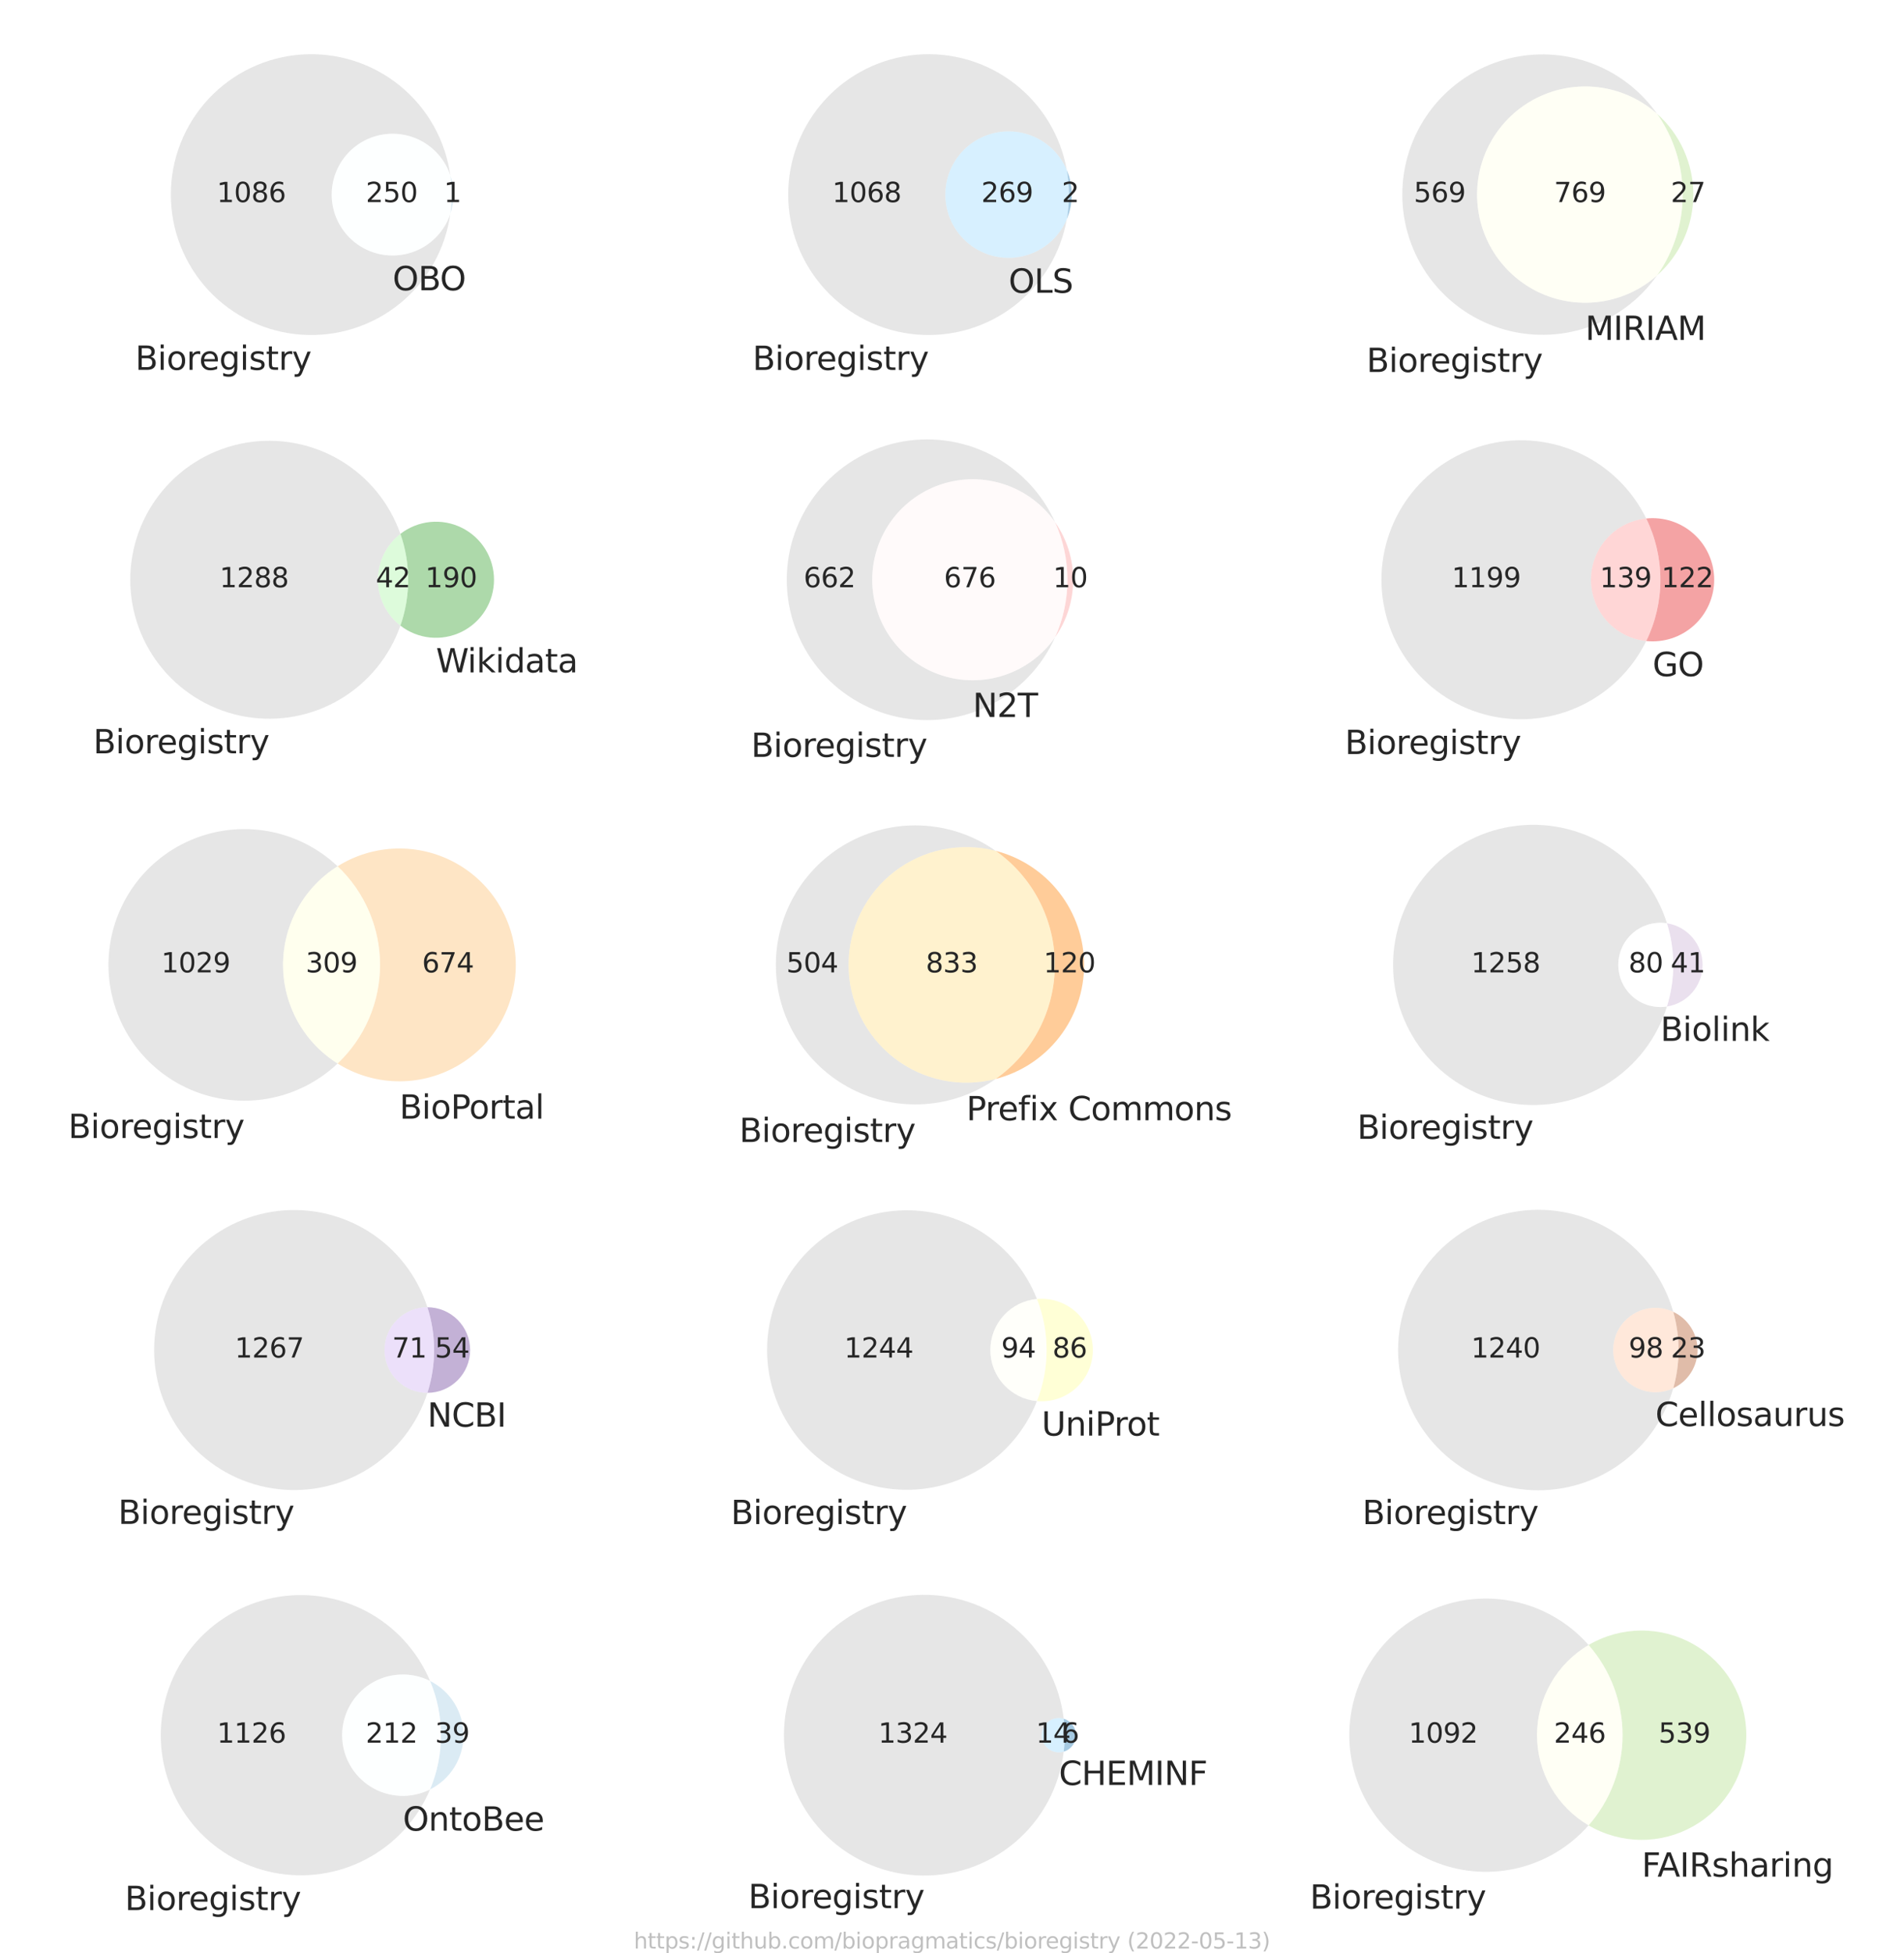 <?xml version="1.0" encoding="utf-8" standalone="no"?>
<!DOCTYPE svg PUBLIC "-//W3C//DTD SVG 1.1//EN"
  "http://www.w3.org/Graphics/SVG/1.1/DTD/svg11.dtd">
<svg xmlns:xlink="http://www.w3.org/1999/xlink" width="702pt" height="720pt" viewBox="0 0 702 720" xmlns="http://www.w3.org/2000/svg" version="1.1">
 <defs>
  <style type="text/css">*{stroke-linejoin: round; stroke-linecap: butt}</style>
 </defs>
 <g id="figure_1">
  <g id="patch_1">
   <path d="M 0 720 
L 702 720 
L 702 0 
L 0 0 
z
" style="fill: #ffffff"/>
  </g>
  <g id="axes_1">
   <g id="patch_2">
    <path d="M 166.03 78.832 
C 165.195 81.34 163.924 83.681 162.274 85.747 
C 160.624 87.812 158.623 89.57 156.361 90.939 
C 154.1 92.308 151.614 93.267 149.019 93.771 
C 146.424 94.275 143.761 94.317 141.151 93.894 
C 138.542 93.471 136.028 92.59 133.725 91.292 
C 131.422 89.994 129.366 88.299 127.653 86.286 
C 125.94 84.273 124.596 81.973 123.683 79.492 
C 122.771 77.011 122.304 74.388 122.304 71.745 
C 122.304 69.101 122.771 66.479 123.683 63.998 
C 124.596 61.517 125.94 59.217 127.653 57.203 
C 129.366 55.19 131.422 53.496 133.725 52.198 
C 136.028 50.9 138.542 50.019 141.151 49.596 
C 143.761 49.173 146.424 49.215 149.019 49.719 
C 151.614 50.223 154.1 51.181 156.361 52.55 
C 158.623 53.919 160.624 55.677 162.274 57.743 
C 163.924 59.808 165.195 62.149 166.03 64.658 
C 165.141 58.22 163.046 52.007 159.857 46.344 
C 156.669 40.681 152.442 35.669 147.398 31.571 
C 142.354 27.472 136.584 24.36 130.388 22.397 
C 124.193 20.434 117.683 19.655 111.2 20.101 
C 104.716 20.547 98.374 22.21 92.506 25.002 
C 86.638 27.795 81.347 31.668 76.912 36.419 
C 72.477 41.169 68.977 46.713 66.593 52.759 
C 64.209 58.805 62.985 65.246 62.985 71.745 
C 62.985 78.244 64.209 84.685 66.593 90.731 
C 68.977 96.777 72.477 102.32 76.912 107.071 
C 81.347 111.821 86.638 115.694 92.506 118.487 
C 98.374 121.28 104.716 122.943 111.2 123.389 
C 117.683 123.835 124.193 123.056 130.388 121.093 
C 136.584 119.13 142.354 116.017 147.398 111.919 
C 152.442 107.82 156.669 102.808 159.857 97.146 
C 163.046 91.483 165.141 85.27 166.03 78.832 
" clip-path="url(#pabdafb2940)" style="fill: #c0c0c0; opacity: 0.4"/>
   </g>
   <g id="patch_3">
    <path d="M 166.03 64.658 
C 166.355 67.006 166.518 69.374 166.518 71.745 
C 166.518 74.116 166.355 76.484 166.03 78.832 
C 166.791 76.547 167.179 74.154 167.179 71.745 
C 167.179 69.336 166.791 66.943 166.03 64.658 
" clip-path="url(#pabdafb2940)" style="fill: #a6cee3; opacity: 0.4"/>
   </g>
   <g id="patch_4">
    <path d="M 166.03 78.832 
C 166.355 76.484 166.518 74.116 166.518 71.745 
C 166.518 69.374 166.355 67.006 166.03 64.658 
C 165.195 62.149 163.924 59.808 162.274 57.743 
C 160.624 55.677 158.623 53.919 156.361 52.55 
C 154.1 51.181 151.614 50.223 149.019 49.719 
C 146.424 49.215 143.761 49.173 141.151 49.596 
C 138.542 50.019 136.028 50.9 133.725 52.198 
C 131.422 53.496 129.366 55.19 127.653 57.203 
C 125.94 59.217 124.596 61.517 123.683 63.998 
C 122.771 66.479 122.304 69.101 122.304 71.745 
C 122.304 74.388 122.771 77.011 123.683 79.492 
C 124.596 81.973 125.94 84.273 127.653 86.286 
C 129.366 88.299 131.422 89.994 133.725 91.292 
C 136.028 92.59 138.542 93.471 141.151 93.894 
C 143.761 94.317 146.424 94.275 149.019 93.771 
C 151.614 93.267 154.1 92.308 156.361 90.939 
C 158.623 89.57 160.624 87.812 162.274 85.747 
C 163.924 83.681 165.195 81.34 166.03 78.832 
" clip-path="url(#pabdafb2940)" style="fill: #fbffff; opacity: 0.4"/>
   </g>
   <g id="text_1">
    <!-- 1086 -->
    <g style="fill: #262626" transform="translate(79.92 74.504)scale(0.1 -0.1)">
     <defs>
      <path id="DejaVuSans-31" d="M 794 531 
L 1825 531 
L 1825 4091 
L 703 3866 
L 703 4441 
L 1819 4666 
L 2450 4666 
L 2450 531 
L 3481 531 
L 3481 0 
L 794 0 
L 794 531 
z
" transform="scale(0.016)"/>
      <path id="DejaVuSans-30" d="M 2034 4250 
Q 1547 4250 1301 3770 
Q 1056 3291 1056 2328 
Q 1056 1369 1301 889 
Q 1547 409 2034 409 
Q 2525 409 2770 889 
Q 3016 1369 3016 2328 
Q 3016 3291 2770 3770 
Q 2525 4250 2034 4250 
z
M 2034 4750 
Q 2819 4750 3233 4129 
Q 3647 3509 3647 2328 
Q 3647 1150 3233 529 
Q 2819 -91 2034 -91 
Q 1250 -91 836 529 
Q 422 1150 422 2328 
Q 422 3509 836 4129 
Q 1250 4750 2034 4750 
z
" transform="scale(0.016)"/>
      <path id="DejaVuSans-38" d="M 2034 2216 
Q 1584 2216 1326 1975 
Q 1069 1734 1069 1313 
Q 1069 891 1326 650 
Q 1584 409 2034 409 
Q 2484 409 2743 651 
Q 3003 894 3003 1313 
Q 3003 1734 2745 1975 
Q 2488 2216 2034 2216 
z
M 1403 2484 
Q 997 2584 770 2862 
Q 544 3141 544 3541 
Q 544 4100 942 4425 
Q 1341 4750 2034 4750 
Q 2731 4750 3128 4425 
Q 3525 4100 3525 3541 
Q 3525 3141 3298 2862 
Q 3072 2584 2669 2484 
Q 3125 2378 3379 2068 
Q 3634 1759 3634 1313 
Q 3634 634 3220 271 
Q 2806 -91 2034 -91 
Q 1263 -91 848 271 
Q 434 634 434 1313 
Q 434 1759 690 2068 
Q 947 2378 1403 2484 
z
M 1172 3481 
Q 1172 3119 1398 2916 
Q 1625 2713 2034 2713 
Q 2441 2713 2670 2916 
Q 2900 3119 2900 3481 
Q 2900 3844 2670 4047 
Q 2441 4250 2034 4250 
Q 1625 4250 1398 4047 
Q 1172 3844 1172 3481 
z
" transform="scale(0.016)"/>
      <path id="DejaVuSans-36" d="M 2113 2584 
Q 1688 2584 1439 2293 
Q 1191 2003 1191 1497 
Q 1191 994 1439 701 
Q 1688 409 2113 409 
Q 2538 409 2786 701 
Q 3034 994 3034 1497 
Q 3034 2003 2786 2293 
Q 2538 2584 2113 2584 
z
M 3366 4563 
L 3366 3988 
Q 3128 4100 2886 4159 
Q 2644 4219 2406 4219 
Q 1781 4219 1451 3797 
Q 1122 3375 1075 2522 
Q 1259 2794 1537 2939 
Q 1816 3084 2150 3084 
Q 2853 3084 3261 2657 
Q 3669 2231 3669 1497 
Q 3669 778 3244 343 
Q 2819 -91 2113 -91 
Q 1303 -91 875 529 
Q 447 1150 447 2328 
Q 447 3434 972 4092 
Q 1497 4750 2381 4750 
Q 2619 4750 2861 4703 
Q 3103 4656 3366 4563 
z
" transform="scale(0.016)"/>
     </defs>
     <use xlink:href="#DejaVuSans-31"/>
     <use xlink:href="#DejaVuSans-30" x="63.623"/>
     <use xlink:href="#DejaVuSans-38" x="127.246"/>
     <use xlink:href="#DejaVuSans-36" x="190.869"/>
    </g>
   </g>
   <g id="text_2">
    <!-- 1 -->
    <g style="fill: #262626" transform="translate(163.667 74.504)scale(0.1 -0.1)">
     <use xlink:href="#DejaVuSans-31"/>
    </g>
   </g>
   <g id="text_3">
    <!-- 250 -->
    <g style="fill: #262626" transform="translate(134.867 74.504)scale(0.1 -0.1)">
     <defs>
      <path id="DejaVuSans-32" d="M 1228 531 
L 3431 531 
L 3431 0 
L 469 0 
L 469 531 
Q 828 903 1448 1529 
Q 2069 2156 2228 2338 
Q 2531 2678 2651 2914 
Q 2772 3150 2772 3378 
Q 2772 3750 2511 3984 
Q 2250 4219 1831 4219 
Q 1534 4219 1204 4116 
Q 875 4013 500 3803 
L 500 4441 
Q 881 4594 1212 4672 
Q 1544 4750 1819 4750 
Q 2544 4750 2975 4387 
Q 3406 4025 3406 3419 
Q 3406 3131 3298 2873 
Q 3191 2616 2906 2266 
Q 2828 2175 2409 1742 
Q 1991 1309 1228 531 
z
" transform="scale(0.016)"/>
      <path id="DejaVuSans-35" d="M 691 4666 
L 3169 4666 
L 3169 4134 
L 1269 4134 
L 1269 2991 
Q 1406 3038 1543 3061 
Q 1681 3084 1819 3084 
Q 2600 3084 3056 2656 
Q 3513 2228 3513 1497 
Q 3513 744 3044 326 
Q 2575 -91 1722 -91 
Q 1428 -91 1123 -41 
Q 819 9 494 109 
L 494 744 
Q 775 591 1075 516 
Q 1375 441 1709 441 
Q 2250 441 2565 725 
Q 2881 1009 2881 1497 
Q 2881 1984 2565 2268 
Q 2250 2553 1709 2553 
Q 1456 2553 1204 2497 
Q 953 2441 691 2322 
L 691 4666 
z
" transform="scale(0.016)"/>
     </defs>
     <use xlink:href="#DejaVuSans-32"/>
     <use xlink:href="#DejaVuSans-35" x="63.623"/>
     <use xlink:href="#DejaVuSans-30" x="127.246"/>
    </g>
   </g>
   <g id="text_4">
    <!-- Bioregistry -->
    <g style="fill: #262626" transform="translate(49.852 136.339)scale(0.12 -0.12)">
     <defs>
      <path id="DejaVuSans-42" d="M 1259 2228 
L 1259 519 
L 2272 519 
Q 2781 519 3026 730 
Q 3272 941 3272 1375 
Q 3272 1813 3026 2020 
Q 2781 2228 2272 2228 
L 1259 2228 
z
M 1259 4147 
L 1259 2741 
L 2194 2741 
Q 2656 2741 2882 2914 
Q 3109 3088 3109 3444 
Q 3109 3797 2882 3972 
Q 2656 4147 2194 4147 
L 1259 4147 
z
M 628 4666 
L 2241 4666 
Q 2963 4666 3353 4366 
Q 3744 4066 3744 3513 
Q 3744 3084 3544 2831 
Q 3344 2578 2956 2516 
Q 3422 2416 3680 2098 
Q 3938 1781 3938 1306 
Q 3938 681 3513 340 
Q 3088 0 2303 0 
L 628 0 
L 628 4666 
z
" transform="scale(0.016)"/>
      <path id="DejaVuSans-69" d="M 603 3500 
L 1178 3500 
L 1178 0 
L 603 0 
L 603 3500 
z
M 603 4863 
L 1178 4863 
L 1178 4134 
L 603 4134 
L 603 4863 
z
" transform="scale(0.016)"/>
      <path id="DejaVuSans-6f" d="M 1959 3097 
Q 1497 3097 1228 2736 
Q 959 2375 959 1747 
Q 959 1119 1226 758 
Q 1494 397 1959 397 
Q 2419 397 2687 759 
Q 2956 1122 2956 1747 
Q 2956 2369 2687 2733 
Q 2419 3097 1959 3097 
z
M 1959 3584 
Q 2709 3584 3137 3096 
Q 3566 2609 3566 1747 
Q 3566 888 3137 398 
Q 2709 -91 1959 -91 
Q 1206 -91 779 398 
Q 353 888 353 1747 
Q 353 2609 779 3096 
Q 1206 3584 1959 3584 
z
" transform="scale(0.016)"/>
      <path id="DejaVuSans-72" d="M 2631 2963 
Q 2534 3019 2420 3045 
Q 2306 3072 2169 3072 
Q 1681 3072 1420 2755 
Q 1159 2438 1159 1844 
L 1159 0 
L 581 0 
L 581 3500 
L 1159 3500 
L 1159 2956 
Q 1341 3275 1631 3429 
Q 1922 3584 2338 3584 
Q 2397 3584 2469 3576 
Q 2541 3569 2628 3553 
L 2631 2963 
z
" transform="scale(0.016)"/>
      <path id="DejaVuSans-65" d="M 3597 1894 
L 3597 1613 
L 953 1613 
Q 991 1019 1311 708 
Q 1631 397 2203 397 
Q 2534 397 2845 478 
Q 3156 559 3463 722 
L 3463 178 
Q 3153 47 2828 -22 
Q 2503 -91 2169 -91 
Q 1331 -91 842 396 
Q 353 884 353 1716 
Q 353 2575 817 3079 
Q 1281 3584 2069 3584 
Q 2775 3584 3186 3129 
Q 3597 2675 3597 1894 
z
M 3022 2063 
Q 3016 2534 2758 2815 
Q 2500 3097 2075 3097 
Q 1594 3097 1305 2825 
Q 1016 2553 972 2059 
L 3022 2063 
z
" transform="scale(0.016)"/>
      <path id="DejaVuSans-67" d="M 2906 1791 
Q 2906 2416 2648 2759 
Q 2391 3103 1925 3103 
Q 1463 3103 1205 2759 
Q 947 2416 947 1791 
Q 947 1169 1205 825 
Q 1463 481 1925 481 
Q 2391 481 2648 825 
Q 2906 1169 2906 1791 
z
M 3481 434 
Q 3481 -459 3084 -895 
Q 2688 -1331 1869 -1331 
Q 1566 -1331 1297 -1286 
Q 1028 -1241 775 -1147 
L 775 -588 
Q 1028 -725 1275 -790 
Q 1522 -856 1778 -856 
Q 2344 -856 2625 -561 
Q 2906 -266 2906 331 
L 2906 616 
Q 2728 306 2450 153 
Q 2172 0 1784 0 
Q 1141 0 747 490 
Q 353 981 353 1791 
Q 353 2603 747 3093 
Q 1141 3584 1784 3584 
Q 2172 3584 2450 3431 
Q 2728 3278 2906 2969 
L 2906 3500 
L 3481 3500 
L 3481 434 
z
" transform="scale(0.016)"/>
      <path id="DejaVuSans-73" d="M 2834 3397 
L 2834 2853 
Q 2591 2978 2328 3040 
Q 2066 3103 1784 3103 
Q 1356 3103 1142 2972 
Q 928 2841 928 2578 
Q 928 2378 1081 2264 
Q 1234 2150 1697 2047 
L 1894 2003 
Q 2506 1872 2764 1633 
Q 3022 1394 3022 966 
Q 3022 478 2636 193 
Q 2250 -91 1575 -91 
Q 1294 -91 989 -36 
Q 684 19 347 128 
L 347 722 
Q 666 556 975 473 
Q 1284 391 1588 391 
Q 1994 391 2212 530 
Q 2431 669 2431 922 
Q 2431 1156 2273 1281 
Q 2116 1406 1581 1522 
L 1381 1569 
Q 847 1681 609 1914 
Q 372 2147 372 2553 
Q 372 3047 722 3315 
Q 1072 3584 1716 3584 
Q 2034 3584 2315 3537 
Q 2597 3491 2834 3397 
z
" transform="scale(0.016)"/>
      <path id="DejaVuSans-74" d="M 1172 4494 
L 1172 3500 
L 2356 3500 
L 2356 3053 
L 1172 3053 
L 1172 1153 
Q 1172 725 1289 603 
Q 1406 481 1766 481 
L 2356 481 
L 2356 0 
L 1766 0 
Q 1100 0 847 248 
Q 594 497 594 1153 
L 594 3053 
L 172 3053 
L 172 3500 
L 594 3500 
L 594 4494 
L 1172 4494 
z
" transform="scale(0.016)"/>
      <path id="DejaVuSans-79" d="M 2059 -325 
Q 1816 -950 1584 -1140 
Q 1353 -1331 966 -1331 
L 506 -1331 
L 506 -850 
L 844 -850 
Q 1081 -850 1212 -737 
Q 1344 -625 1503 -206 
L 1606 56 
L 191 3500 
L 800 3500 
L 1894 763 
L 2988 3500 
L 3597 3500 
L 2059 -325 
z
" transform="scale(0.016)"/>
     </defs>
     <use xlink:href="#DejaVuSans-42"/>
     <use xlink:href="#DejaVuSans-69" x="68.604"/>
     <use xlink:href="#DejaVuSans-6f" x="96.387"/>
     <use xlink:href="#DejaVuSans-72" x="157.568"/>
     <use xlink:href="#DejaVuSans-65" x="196.432"/>
     <use xlink:href="#DejaVuSans-67" x="257.955"/>
     <use xlink:href="#DejaVuSans-69" x="321.432"/>
     <use xlink:href="#DejaVuSans-73" x="349.215"/>
     <use xlink:href="#DejaVuSans-74" x="401.314"/>
     <use xlink:href="#DejaVuSans-72" x="440.523"/>
     <use xlink:href="#DejaVuSans-79" x="481.637"/>
    </g>
   </g>
   <g id="text_5">
    <!-- OBO -->
    <g style="fill: #262626" transform="translate(144.741 107.011)scale(0.12 -0.12)">
     <defs>
      <path id="DejaVuSans-4f" d="M 2522 4238 
Q 1834 4238 1429 3725 
Q 1025 3213 1025 2328 
Q 1025 1447 1429 934 
Q 1834 422 2522 422 
Q 3209 422 3611 934 
Q 4013 1447 4013 2328 
Q 4013 3213 3611 3725 
Q 3209 4238 2522 4238 
z
M 2522 4750 
Q 3503 4750 4090 4092 
Q 4678 3434 4678 2328 
Q 4678 1225 4090 567 
Q 3503 -91 2522 -91 
Q 1538 -91 948 565 
Q 359 1222 359 2328 
Q 359 3434 948 4092 
Q 1538 4750 2522 4750 
z
" transform="scale(0.016)"/>
     </defs>
     <use xlink:href="#DejaVuSans-4f"/>
     <use xlink:href="#DejaVuSans-42" x="78.711"/>
     <use xlink:href="#DejaVuSans-4f" x="145.564"/>
    </g>
   </g>
  </g>
  <g id="axes_2">
   <g id="patch_5">
    <path d="M 393.331 80.79 
C 392.294 83.251 390.843 85.515 389.04 87.484 
C 387.236 89.453 385.108 91.098 382.748 92.346 
C 380.388 93.594 377.83 94.428 375.188 94.81 
C 372.545 95.192 369.856 95.117 367.239 94.588 
C 364.622 94.059 362.115 93.085 359.828 91.707 
C 357.541 90.33 355.508 88.569 353.817 86.503 
C 352.126 84.436 350.803 82.094 349.905 79.58 
C 349.007 77.065 348.549 74.415 348.549 71.745 
C 348.549 69.075 349.007 66.425 349.905 63.91 
C 350.803 61.395 352.126 59.054 353.817 56.987 
C 355.508 54.921 357.541 53.16 359.828 51.782 
C 362.115 50.405 364.622 49.43 367.239 48.902 
C 369.856 48.373 372.545 48.298 375.188 48.68 
C 377.83 49.062 380.388 49.896 382.748 51.144 
C 385.108 52.392 387.236 54.037 389.04 56.006 
C 390.843 57.975 392.294 60.239 393.331 62.7 
C 392.21 56.383 389.924 50.33 386.591 44.849 
C 383.258 39.367 378.934 34.553 373.841 30.652 
C 368.748 26.751 362.975 23.83 356.814 22.04 
C 350.654 20.249 344.214 19.618 337.824 20.181 
C 331.433 20.744 325.203 22.49 319.45 25.329 
C 313.698 28.169 308.523 32.054 304.19 36.785 
C 299.858 41.516 296.442 47.011 294.118 52.991 
C 291.793 58.97 290.601 65.33 290.601 71.745 
C 290.601 78.16 291.793 84.52 294.118 90.499 
C 296.442 96.479 299.858 101.974 304.19 106.705 
C 308.523 111.436 313.698 115.321 319.45 118.16 
C 325.203 121 331.433 122.746 337.824 123.309 
C 344.214 123.871 350.654 123.241 356.814 121.45 
C 362.975 119.659 368.748 116.739 373.841 112.838 
C 378.934 108.936 383.258 104.122 386.591 98.641 
C 389.924 93.16 392.21 87.106 393.331 80.79 
" clip-path="url(#p6aaab20a31)" style="fill: #c0c0c0; opacity: 0.4"/>
   </g>
   <g id="patch_6">
    <path d="M 393.331 62.7 
C 393.861 65.686 394.127 68.712 394.127 71.745 
C 394.127 74.777 393.861 77.804 393.331 80.79 
C 394.536 77.927 395.158 74.851 395.158 71.745 
C 395.158 68.638 394.536 65.563 393.331 62.7 
" clip-path="url(#p6aaab20a31)" style="fill: #1f78b4; opacity: 0.4"/>
   </g>
   <g id="patch_7">
    <path d="M 393.331 80.79 
C 393.861 77.804 394.127 74.777 394.127 71.745 
C 394.127 68.712 393.861 65.686 393.331 62.7 
C 392.294 60.239 390.843 57.975 389.04 56.006 
C 387.236 54.037 385.108 52.392 382.748 51.144 
C 380.388 49.896 377.83 49.062 375.188 48.68 
C 372.545 48.298 369.856 48.373 367.239 48.902 
C 364.622 49.43 362.115 50.405 359.828 51.782 
C 357.541 53.16 355.508 54.921 353.817 56.987 
C 352.126 59.054 350.803 61.395 349.905 63.91 
C 349.007 66.425 348.549 69.075 348.549 71.745 
C 348.549 74.415 349.007 77.065 349.905 79.58 
C 350.803 82.094 352.126 84.436 353.817 86.503 
C 355.508 88.569 357.541 90.33 359.828 91.707 
C 362.115 93.085 364.622 94.059 367.239 94.588 
C 369.856 95.117 372.545 95.192 375.188 94.81 
C 377.83 94.428 380.388 93.594 382.748 92.346 
C 385.108 91.098 387.236 89.453 389.04 87.484 
C 390.843 85.515 392.294 83.251 393.331 80.79 
" clip-path="url(#p6aaab20a31)" style="fill: #9cdaff; opacity: 0.4"/>
   </g>
   <g id="text_6">
    <!-- 1068 -->
    <g style="fill: #262626" transform="translate(306.85 74.504)scale(0.1 -0.1)">
     <use xlink:href="#DejaVuSans-31"/>
     <use xlink:href="#DejaVuSans-30" x="63.623"/>
     <use xlink:href="#DejaVuSans-36" x="127.246"/>
     <use xlink:href="#DejaVuSans-38" x="190.869"/>
    </g>
   </g>
   <g id="text_7">
    <!-- 2 -->
    <g style="fill: #262626" transform="translate(391.461 74.504)scale(0.1 -0.1)">
     <use xlink:href="#DejaVuSans-32"/>
    </g>
   </g>
   <g id="text_8">
    <!-- 269 -->
    <g style="fill: #262626" transform="translate(361.794 74.504)scale(0.1 -0.1)">
     <defs>
      <path id="DejaVuSans-39" d="M 703 97 
L 703 672 
Q 941 559 1184 500 
Q 1428 441 1663 441 
Q 2288 441 2617 861 
Q 2947 1281 2994 2138 
Q 2813 1869 2534 1725 
Q 2256 1581 1919 1581 
Q 1219 1581 811 2004 
Q 403 2428 403 3163 
Q 403 3881 828 4315 
Q 1253 4750 1959 4750 
Q 2769 4750 3195 4129 
Q 3622 3509 3622 2328 
Q 3622 1225 3098 567 
Q 2575 -91 1691 -91 
Q 1453 -91 1209 -44 
Q 966 3 703 97 
z
M 1959 2075 
Q 2384 2075 2632 2365 
Q 2881 2656 2881 3163 
Q 2881 3666 2632 3958 
Q 2384 4250 1959 4250 
Q 1534 4250 1286 3958 
Q 1038 3666 1038 3163 
Q 1038 2656 1286 2365 
Q 1534 2075 1959 2075 
z
" transform="scale(0.016)"/>
     </defs>
     <use xlink:href="#DejaVuSans-32"/>
     <use xlink:href="#DejaVuSans-36" x="63.623"/>
     <use xlink:href="#DejaVuSans-39" x="127.246"/>
    </g>
   </g>
   <g id="text_9">
    <!-- Bioregistry -->
    <g style="fill: #262626" transform="translate(277.465 136.38)scale(0.12 -0.12)">
     <use xlink:href="#DejaVuSans-42"/>
     <use xlink:href="#DejaVuSans-69" x="68.604"/>
     <use xlink:href="#DejaVuSans-6f" x="96.387"/>
     <use xlink:href="#DejaVuSans-72" x="157.568"/>
     <use xlink:href="#DejaVuSans-65" x="196.432"/>
     <use xlink:href="#DejaVuSans-67" x="257.955"/>
     <use xlink:href="#DejaVuSans-69" x="321.432"/>
     <use xlink:href="#DejaVuSans-73" x="349.215"/>
     <use xlink:href="#DejaVuSans-74" x="401.314"/>
     <use xlink:href="#DejaVuSans-72" x="440.523"/>
     <use xlink:href="#DejaVuSans-79" x="481.637"/>
    </g>
   </g>
   <g id="text_10">
    <!-- OLS -->
    <g style="fill: #262626" transform="translate(371.853 107.921)scale(0.12 -0.12)">
     <defs>
      <path id="DejaVuSans-4c" d="M 628 4666 
L 1259 4666 
L 1259 531 
L 3531 531 
L 3531 0 
L 628 0 
L 628 4666 
z
" transform="scale(0.016)"/>
      <path id="DejaVuSans-53" d="M 3425 4513 
L 3425 3897 
Q 3066 4069 2747 4153 
Q 2428 4238 2131 4238 
Q 1616 4238 1336 4038 
Q 1056 3838 1056 3469 
Q 1056 3159 1242 3001 
Q 1428 2844 1947 2747 
L 2328 2669 
Q 3034 2534 3370 2195 
Q 3706 1856 3706 1288 
Q 3706 609 3251 259 
Q 2797 -91 1919 -91 
Q 1588 -91 1214 -16 
Q 841 59 441 206 
L 441 856 
Q 825 641 1194 531 
Q 1563 422 1919 422 
Q 2459 422 2753 634 
Q 3047 847 3047 1241 
Q 3047 1584 2836 1778 
Q 2625 1972 2144 2069 
L 1759 2144 
Q 1053 2284 737 2584 
Q 422 2884 422 3419 
Q 422 4038 858 4394 
Q 1294 4750 2059 4750 
Q 2388 4750 2728 4690 
Q 3069 4631 3425 4513 
z
" transform="scale(0.016)"/>
     </defs>
     <use xlink:href="#DejaVuSans-4f"/>
     <use xlink:href="#DejaVuSans-4c" x="78.711"/>
     <use xlink:href="#DejaVuSans-53" x="134.424"/>
    </g>
   </g>
  </g>
  <g id="axes_3">
   <g id="patch_8">
    <path d="M 610.952 101.541 
C 605.209 106.647 598.109 109.986 590.512 111.153 
C 582.916 112.319 575.141 111.265 568.13 108.117 
C 561.119 104.969 555.165 99.859 550.989 93.407 
C 546.813 86.955 544.591 79.431 544.591 71.745 
C 544.591 64.059 546.813 56.535 550.989 50.083 
C 555.165 43.63 561.119 38.521 568.13 35.373 
C 575.141 32.225 582.916 31.171 590.512 32.337 
C 598.109 33.504 605.209 36.842 610.952 41.949 
C 607.808 37.492 603.978 33.561 599.605 30.301 
C 595.232 27.041 590.37 24.494 585.201 22.754 
C 580.031 21.014 574.619 20.104 569.164 20.056 
C 563.71 20.008 558.283 20.824 553.083 22.473 
C 547.884 24.123 542.979 26.584 538.549 29.767 
C 534.12 32.95 530.222 36.814 527 41.216 
C 523.779 45.617 521.274 50.501 519.58 55.686 
C 517.885 60.87 517.022 66.29 517.022 71.745 
C 517.022 77.199 517.885 82.62 519.58 87.804 
C 521.274 92.989 523.779 97.872 527 102.274 
C 530.222 106.675 534.12 110.539 538.549 113.722 
C 542.979 116.905 547.884 119.367 553.083 121.016 
C 558.283 122.666 563.71 123.481 569.164 123.434 
C 574.619 123.386 580.031 122.476 585.201 120.736 
C 590.37 118.996 595.232 116.449 599.605 113.189 
C 603.978 109.929 607.808 105.998 610.952 101.541 
" clip-path="url(#p52d20844b3)" style="fill: #c0c0c0; opacity: 0.4"/>
   </g>
   <g id="patch_9">
    <path d="M 610.952 41.949 
C 617.101 50.666 620.404 61.077 620.404 71.745 
C 620.404 82.413 617.101 92.823 610.952 101.541 
C 615.159 97.8 618.527 93.211 620.832 88.075 
C 623.138 82.94 624.33 77.374 624.33 71.745 
C 624.33 66.116 623.138 60.55 620.832 55.414 
C 618.527 50.279 615.159 45.69 610.952 41.949 
" clip-path="url(#p52d20844b3)" style="fill: #b2df8a; opacity: 0.4"/>
   </g>
   <g id="patch_10">
    <path d="M 610.952 101.541 
C 617.101 92.823 620.404 82.413 620.404 71.745 
C 620.404 61.077 617.101 50.666 610.952 41.949 
C 605.209 36.842 598.109 33.504 590.512 32.337 
C 582.916 31.171 575.141 32.225 568.13 35.373 
C 561.119 38.521 555.165 43.63 550.989 50.083 
C 546.813 56.535 544.591 64.059 544.591 71.745 
C 544.591 79.431 546.813 86.955 550.989 93.407 
C 555.165 99.859 561.119 104.969 568.13 108.117 
C 575.141 111.265 582.916 112.319 590.512 111.153 
C 598.109 109.986 605.209 106.647 610.952 101.541 
" clip-path="url(#p52d20844b3)" style="fill: #ffffe7; opacity: 0.4"/>
   </g>
   <g id="text_11">
    <!-- 569 -->
    <g style="fill: #262626" transform="translate(521.263 74.504)scale(0.1 -0.1)">
     <use xlink:href="#DejaVuSans-35"/>
     <use xlink:href="#DejaVuSans-36" x="63.623"/>
     <use xlink:href="#DejaVuSans-39" x="127.246"/>
    </g>
   </g>
   <g id="text_12">
    <!-- 27 -->
    <g style="fill: #262626" transform="translate(616.005 74.504)scale(0.1 -0.1)">
     <defs>
      <path id="DejaVuSans-37" d="M 525 4666 
L 3525 4666 
L 3525 4397 
L 1831 0 
L 1172 0 
L 2766 4134 
L 525 4134 
L 525 4666 
z
" transform="scale(0.016)"/>
     </defs>
     <use xlink:href="#DejaVuSans-32"/>
     <use xlink:href="#DejaVuSans-37" x="63.623"/>
    </g>
   </g>
   <g id="text_13">
    <!-- 769 -->
    <g style="fill: #262626" transform="translate(572.954 74.504)scale(0.1 -0.1)">
     <use xlink:href="#DejaVuSans-37"/>
     <use xlink:href="#DejaVuSans-36" x="63.623"/>
     <use xlink:href="#DejaVuSans-39" x="127.246"/>
    </g>
   </g>
   <g id="text_14">
    <!-- Bioregistry -->
    <g style="fill: #262626" transform="translate(503.813 137.132)scale(0.12 -0.12)">
     <use xlink:href="#DejaVuSans-42"/>
     <use xlink:href="#DejaVuSans-69" x="68.604"/>
     <use xlink:href="#DejaVuSans-6f" x="96.387"/>
     <use xlink:href="#DejaVuSans-72" x="157.568"/>
     <use xlink:href="#DejaVuSans-65" x="196.432"/>
     <use xlink:href="#DejaVuSans-67" x="257.955"/>
     <use xlink:href="#DejaVuSans-69" x="321.432"/>
     <use xlink:href="#DejaVuSans-73" x="349.215"/>
     <use xlink:href="#DejaVuSans-74" x="401.314"/>
     <use xlink:href="#DejaVuSans-72" x="440.523"/>
     <use xlink:href="#DejaVuSans-79" x="481.637"/>
    </g>
   </g>
   <g id="text_15">
    <!-- MIRIAM -->
    <g style="fill: #262626" transform="translate(584.461 125.311)scale(0.12 -0.12)">
     <defs>
      <path id="DejaVuSans-4d" d="M 628 4666 
L 1569 4666 
L 2759 1491 
L 3956 4666 
L 4897 4666 
L 4897 0 
L 4281 0 
L 4281 4097 
L 3078 897 
L 2444 897 
L 1241 4097 
L 1241 0 
L 628 0 
L 628 4666 
z
" transform="scale(0.016)"/>
      <path id="DejaVuSans-49" d="M 628 4666 
L 1259 4666 
L 1259 0 
L 628 0 
L 628 4666 
z
" transform="scale(0.016)"/>
      <path id="DejaVuSans-52" d="M 2841 2188 
Q 3044 2119 3236 1894 
Q 3428 1669 3622 1275 
L 4263 0 
L 3584 0 
L 2988 1197 
Q 2756 1666 2539 1819 
Q 2322 1972 1947 1972 
L 1259 1972 
L 1259 0 
L 628 0 
L 628 4666 
L 2053 4666 
Q 2853 4666 3247 4331 
Q 3641 3997 3641 3322 
Q 3641 2881 3436 2590 
Q 3231 2300 2841 2188 
z
M 1259 4147 
L 1259 2491 
L 2053 2491 
Q 2509 2491 2742 2702 
Q 2975 2913 2975 3322 
Q 2975 3731 2742 3939 
Q 2509 4147 2053 4147 
L 1259 4147 
z
" transform="scale(0.016)"/>
      <path id="DejaVuSans-41" d="M 2188 4044 
L 1331 1722 
L 3047 1722 
L 2188 4044 
z
M 1831 4666 
L 2547 4666 
L 4325 0 
L 3669 0 
L 3244 1197 
L 1141 1197 
L 716 0 
L 50 0 
L 1831 4666 
z
" transform="scale(0.016)"/>
     </defs>
     <use xlink:href="#DejaVuSans-4d"/>
     <use xlink:href="#DejaVuSans-49" x="86.279"/>
     <use xlink:href="#DejaVuSans-52" x="115.771"/>
     <use xlink:href="#DejaVuSans-49" x="185.254"/>
     <use xlink:href="#DejaVuSans-41" x="214.746"/>
     <use xlink:href="#DejaVuSans-4d" x="283.154"/>
    </g>
   </g>
  </g>
  <g id="axes_4">
   <g id="patch_11">
    <path d="M 147.625 230.635 
C 145.047 228.635 142.961 226.071 141.525 223.141 
C 140.09 220.211 139.344 216.991 139.344 213.728 
C 139.344 210.465 140.09 207.245 141.525 204.314 
C 142.961 201.384 145.047 198.821 147.625 196.82 
C 145.644 191.153 142.682 185.877 138.874 181.234 
C 135.066 176.592 130.472 172.655 125.301 169.603 
C 120.13 166.551 114.463 164.432 108.559 163.342 
C 102.654 162.253 96.604 162.209 90.684 163.214 
C 84.765 164.219 79.068 166.256 73.854 169.233 
C 68.639 172.211 63.989 176.081 60.115 180.668 
C 56.241 185.256 53.203 190.488 51.14 196.127 
C 49.078 201.766 48.023 207.724 48.023 213.728 
C 48.023 219.732 49.078 225.69 51.14 231.329 
C 53.203 236.967 56.241 242.2 60.115 246.787 
C 63.989 251.374 68.639 255.245 73.854 258.222 
C 79.068 261.199 84.765 263.237 90.684 264.242 
C 96.604 265.246 102.654 265.203 108.559 264.113 
C 114.463 263.023 120.13 260.904 125.301 257.852 
C 130.472 254.8 135.066 250.863 138.874 246.221 
C 142.682 241.579 145.644 236.303 147.625 230.635 
" clip-path="url(#p3d186c2781)" style="fill: #c0c0c0; opacity: 0.4"/>
   </g>
   <g id="patch_12">
    <path d="M 147.625 196.82 
C 149.525 202.255 150.495 207.971 150.495 213.728 
C 150.495 219.485 149.525 225.201 147.625 230.635 
C 150.788 233.089 154.578 234.607 158.56 235.015 
C 162.543 235.424 166.561 234.706 170.156 232.945 
C 173.751 231.184 176.781 228.449 178.9 225.052 
C 181.019 221.655 182.142 217.731 182.142 213.728 
C 182.142 209.724 181.019 205.8 178.9 202.403 
C 176.781 199.006 173.751 196.271 170.156 194.51 
C 166.561 192.749 162.543 192.032 158.56 192.44 
C 154.578 192.849 150.788 194.366 147.625 196.82 
" clip-path="url(#p3d186c2781)" style="fill: #33a02c; opacity: 0.4"/>
   </g>
   <g id="patch_13">
    <path d="M 147.625 230.635 
C 149.525 225.201 150.495 219.485 150.495 213.728 
C 150.495 207.971 149.525 202.255 147.625 196.82 
C 145.047 198.821 142.961 201.384 141.525 204.314 
C 140.09 207.245 139.344 210.465 139.344 213.728 
C 139.344 216.991 140.09 220.211 141.525 223.141 
C 142.961 226.071 145.047 228.635 147.625 230.635 
" clip-path="url(#p3d186c2781)" style="fill: #aaf6a5; opacity: 0.4"/>
   </g>
   <g id="text_16">
    <!-- 1288 -->
    <g style="fill: #262626" transform="translate(80.958 216.487)scale(0.1 -0.1)">
     <use xlink:href="#DejaVuSans-31"/>
     <use xlink:href="#DejaVuSans-32" x="63.623"/>
     <use xlink:href="#DejaVuSans-38" x="127.246"/>
     <use xlink:href="#DejaVuSans-38" x="190.869"/>
    </g>
   </g>
   <g id="text_17">
    <!-- 190 -->
    <g style="fill: #262626" transform="translate(156.775 216.487)scale(0.1 -0.1)">
     <use xlink:href="#DejaVuSans-31"/>
     <use xlink:href="#DejaVuSans-39" x="63.623"/>
     <use xlink:href="#DejaVuSans-30" x="127.246"/>
    </g>
   </g>
   <g id="text_18">
    <!-- 42 -->
    <g style="fill: #262626" transform="translate(138.557 216.487)scale(0.1 -0.1)">
     <defs>
      <path id="DejaVuSans-34" d="M 2419 4116 
L 825 1625 
L 2419 1625 
L 2419 4116 
z
M 2253 4666 
L 3047 4666 
L 3047 1625 
L 3713 1625 
L 3713 1100 
L 3047 1100 
L 3047 0 
L 2419 0 
L 2419 1100 
L 313 1100 
L 313 1709 
L 2253 4666 
z
" transform="scale(0.016)"/>
     </defs>
     <use xlink:href="#DejaVuSans-34"/>
     <use xlink:href="#DejaVuSans-32" x="63.623"/>
    </g>
   </g>
   <g id="text_19">
    <!-- Bioregistry -->
    <g style="fill: #262626" transform="translate(34.36 277.714)scale(0.12 -0.12)">
     <use xlink:href="#DejaVuSans-42"/>
     <use xlink:href="#DejaVuSans-69" x="68.604"/>
     <use xlink:href="#DejaVuSans-6f" x="96.387"/>
     <use xlink:href="#DejaVuSans-72" x="157.568"/>
     <use xlink:href="#DejaVuSans-65" x="196.432"/>
     <use xlink:href="#DejaVuSans-67" x="257.955"/>
     <use xlink:href="#DejaVuSans-69" x="321.432"/>
     <use xlink:href="#DejaVuSans-73" x="349.215"/>
     <use xlink:href="#DejaVuSans-74" x="401.314"/>
     <use xlink:href="#DejaVuSans-72" x="440.523"/>
     <use xlink:href="#DejaVuSans-79" x="481.637"/>
    </g>
   </g>
   <g id="text_20">
    <!-- Wikidata -->
    <g style="fill: #262626" transform="translate(160.743 247.877)scale(0.12 -0.12)">
     <defs>
      <path id="DejaVuSans-57" d="M 213 4666 
L 850 4666 
L 1831 722 
L 2809 4666 
L 3519 4666 
L 4500 722 
L 5478 4666 
L 6119 4666 
L 4947 0 
L 4153 0 
L 3169 4050 
L 2175 0 
L 1381 0 
L 213 4666 
z
" transform="scale(0.016)"/>
      <path id="DejaVuSans-6b" d="M 581 4863 
L 1159 4863 
L 1159 1991 
L 2875 3500 
L 3609 3500 
L 1753 1863 
L 3688 0 
L 2938 0 
L 1159 1709 
L 1159 0 
L 581 0 
L 581 4863 
z
" transform="scale(0.016)"/>
      <path id="DejaVuSans-64" d="M 2906 2969 
L 2906 4863 
L 3481 4863 
L 3481 0 
L 2906 0 
L 2906 525 
Q 2725 213 2448 61 
Q 2172 -91 1784 -91 
Q 1150 -91 751 415 
Q 353 922 353 1747 
Q 353 2572 751 3078 
Q 1150 3584 1784 3584 
Q 2172 3584 2448 3432 
Q 2725 3281 2906 2969 
z
M 947 1747 
Q 947 1113 1208 752 
Q 1469 391 1925 391 
Q 2381 391 2643 752 
Q 2906 1113 2906 1747 
Q 2906 2381 2643 2742 
Q 2381 3103 1925 3103 
Q 1469 3103 1208 2742 
Q 947 2381 947 1747 
z
" transform="scale(0.016)"/>
      <path id="DejaVuSans-61" d="M 2194 1759 
Q 1497 1759 1228 1600 
Q 959 1441 959 1056 
Q 959 750 1161 570 
Q 1363 391 1709 391 
Q 2188 391 2477 730 
Q 2766 1069 2766 1631 
L 2766 1759 
L 2194 1759 
z
M 3341 1997 
L 3341 0 
L 2766 0 
L 2766 531 
Q 2569 213 2275 61 
Q 1981 -91 1556 -91 
Q 1019 -91 701 211 
Q 384 513 384 1019 
Q 384 1609 779 1909 
Q 1175 2209 1959 2209 
L 2766 2209 
L 2766 2266 
Q 2766 2663 2505 2880 
Q 2244 3097 1772 3097 
Q 1472 3097 1187 3025 
Q 903 2953 641 2809 
L 641 3341 
Q 956 3463 1253 3523 
Q 1550 3584 1831 3584 
Q 2591 3584 2966 3190 
Q 3341 2797 3341 1997 
z
" transform="scale(0.016)"/>
     </defs>
     <use xlink:href="#DejaVuSans-57"/>
     <use xlink:href="#DejaVuSans-69" x="96.627"/>
     <use xlink:href="#DejaVuSans-6b" x="124.41"/>
     <use xlink:href="#DejaVuSans-69" x="182.32"/>
     <use xlink:href="#DejaVuSans-64" x="210.104"/>
     <use xlink:href="#DejaVuSans-61" x="273.58"/>
     <use xlink:href="#DejaVuSans-74" x="334.859"/>
     <use xlink:href="#DejaVuSans-61" x="374.068"/>
    </g>
   </g>
  </g>
  <g id="axes_5">
   <g id="patch_14">
    <path d="M 388.996 234.961 
C 386.752 238.17 384.013 241.003 380.882 243.354 
C 377.751 245.705 374.267 247.544 370.56 248.805 
C 366.852 250.065 362.969 250.729 359.053 250.773 
C 355.138 250.817 351.241 250.24 347.506 249.064 
C 343.771 247.887 340.247 246.126 337.064 243.846 
C 333.88 241.566 331.079 238.796 328.763 235.638 
C 326.447 232.481 324.647 228.976 323.428 225.255 
C 322.21 221.534 321.589 217.643 321.589 213.728 
C 321.589 209.812 322.21 205.921 323.428 202.2 
C 324.647 198.479 326.447 194.975 328.763 191.817 
C 331.079 188.66 333.88 185.889 337.064 183.609 
C 340.247 181.329 343.771 179.568 347.506 178.392 
C 351.241 177.215 355.138 176.638 359.053 176.682 
C 362.969 176.726 366.852 177.391 370.56 178.651 
C 374.267 179.911 377.751 181.751 380.882 184.102 
C 384.013 186.453 386.752 189.286 388.996 192.494 
C 386.585 187.137 383.279 182.229 379.22 177.981 
C 375.161 173.734 370.407 170.208 365.165 167.557 
C 359.922 164.905 354.266 163.166 348.439 162.414 
C 342.612 161.661 336.699 161.907 330.955 163.14 
C 325.211 164.373 319.718 166.575 314.713 169.653 
C 309.709 172.73 305.264 176.637 301.572 181.207 
C 297.879 185.777 294.991 190.942 293.033 196.481 
C 291.074 202.02 290.074 207.853 290.074 213.728 
C 290.074 219.603 291.074 225.435 293.033 230.975 
C 294.991 236.514 297.879 241.679 301.572 246.249 
C 305.264 250.818 309.709 254.725 314.713 257.803 
C 319.718 260.88 325.211 263.082 330.955 264.315 
C 336.699 265.548 342.612 265.794 348.439 265.042 
C 354.266 264.29 359.922 262.55 365.165 259.899 
C 370.407 257.247 375.161 253.722 379.22 249.474 
C 383.279 245.227 386.585 240.319 388.996 234.961 
" clip-path="url(#p7b0dc5b937)" style="fill: #c0c0c0; opacity: 0.4"/>
   </g>
   <g id="patch_15">
    <path d="M 388.996 192.494 
C 392 199.17 393.554 206.407 393.554 213.728 
C 393.554 221.048 392 228.286 388.996 234.961 
C 393.349 228.737 395.685 221.323 395.685 213.728 
C 395.685 206.133 393.349 198.718 388.996 192.494 
" clip-path="url(#p7b0dc5b937)" style="fill: #fb9a99; opacity: 0.4"/>
   </g>
   <g id="patch_16">
    <path d="M 388.996 234.961 
C 392 228.286 393.554 221.048 393.554 213.728 
C 393.554 206.407 392 199.17 388.996 192.494 
C 386.752 189.286 384.013 186.453 380.882 184.102 
C 377.751 181.751 374.267 179.911 370.56 178.651 
C 366.852 177.391 362.969 176.726 359.053 176.682 
C 355.138 176.638 351.241 177.215 347.506 178.392 
C 343.771 179.568 340.247 181.329 337.064 183.609 
C 333.88 185.889 331.079 188.66 328.763 191.817 
C 326.447 194.975 324.647 198.479 323.428 202.2 
C 322.21 205.921 321.589 209.812 321.589 213.728 
C 321.589 217.643 322.21 221.534 323.428 225.255 
C 324.647 228.976 326.447 232.481 328.763 235.638 
C 331.079 238.796 333.88 241.566 337.064 243.846 
C 340.247 246.126 343.771 247.887 347.506 249.064 
C 351.241 250.24 355.138 250.817 359.053 250.773 
C 362.969 250.729 366.852 250.065 370.56 248.805 
C 374.267 247.544 377.751 245.705 380.882 243.354 
C 384.013 241.003 386.752 238.17 388.996 234.961 
" clip-path="url(#p7b0dc5b937)" style="fill: #fff2f2; opacity: 0.4"/>
   </g>
   <g id="text_21">
    <!-- 662 -->
    <g style="fill: #262626" transform="translate(296.288 216.487)scale(0.1 -0.1)">
     <use xlink:href="#DejaVuSans-36"/>
     <use xlink:href="#DejaVuSans-36" x="63.623"/>
     <use xlink:href="#DejaVuSans-32" x="127.246"/>
    </g>
   </g>
   <g id="text_22">
    <!-- 10 -->
    <g style="fill: #262626" transform="translate(388.257 216.487)scale(0.1 -0.1)">
     <use xlink:href="#DejaVuSans-31"/>
     <use xlink:href="#DejaVuSans-30" x="63.623"/>
    </g>
   </g>
   <g id="text_23">
    <!-- 676 -->
    <g style="fill: #262626" transform="translate(348.028 216.487)scale(0.1 -0.1)">
     <use xlink:href="#DejaVuSans-36"/>
     <use xlink:href="#DejaVuSans-37" x="63.623"/>
     <use xlink:href="#DejaVuSans-36" x="127.246"/>
    </g>
   </g>
   <g id="text_24">
    <!-- Bioregistry -->
    <g style="fill: #262626" transform="translate(276.914 279.025)scale(0.12 -0.12)">
     <use xlink:href="#DejaVuSans-42"/>
     <use xlink:href="#DejaVuSans-69" x="68.604"/>
     <use xlink:href="#DejaVuSans-6f" x="96.387"/>
     <use xlink:href="#DejaVuSans-72" x="157.568"/>
     <use xlink:href="#DejaVuSans-65" x="196.432"/>
     <use xlink:href="#DejaVuSans-67" x="257.955"/>
     <use xlink:href="#DejaVuSans-69" x="321.432"/>
     <use xlink:href="#DejaVuSans-73" x="349.215"/>
     <use xlink:href="#DejaVuSans-74" x="401.314"/>
     <use xlink:href="#DejaVuSans-72" x="440.523"/>
     <use xlink:href="#DejaVuSans-79" x="481.637"/>
    </g>
   </g>
   <g id="text_25">
    <!-- N2T -->
    <g style="fill: #262626" transform="translate(358.637 264.333)scale(0.12 -0.12)">
     <defs>
      <path id="DejaVuSans-4e" d="M 628 4666 
L 1478 4666 
L 3547 763 
L 3547 4666 
L 4159 4666 
L 4159 0 
L 3309 0 
L 1241 3903 
L 1241 0 
L 628 0 
L 628 4666 
z
" transform="scale(0.016)"/>
      <path id="DejaVuSans-54" d="M -19 4666 
L 3928 4666 
L 3928 4134 
L 2272 4134 
L 2272 0 
L 1638 0 
L 1638 4134 
L -19 4134 
L -19 4666 
z
" transform="scale(0.016)"/>
     </defs>
     <use xlink:href="#DejaVuSans-4e"/>
     <use xlink:href="#DejaVuSans-32" x="74.805"/>
     <use xlink:href="#DejaVuSans-54" x="138.428"/>
    </g>
   </g>
  </g>
  <g id="axes_6">
   <g id="patch_17">
    <path d="M 606.957 236.318 
C 601.371 235.738 596.194 233.107 592.434 228.936 
C 588.674 224.765 586.591 219.344 586.591 213.728 
C 586.591 208.112 588.674 202.691 592.434 198.52 
C 596.194 194.349 601.371 191.717 606.957 191.137 
C 604.422 185.953 601.033 181.233 596.931 177.175 
C 592.829 173.116 588.074 169.776 582.864 167.296 
C 577.653 164.816 572.063 163.23 566.326 162.606 
C 560.59 161.982 554.789 162.327 549.167 163.628 
C 543.546 164.929 538.183 167.167 533.304 170.248 
C 528.425 173.329 524.099 177.209 520.508 181.726 
C 516.917 186.243 514.112 191.332 512.21 196.78 
C 510.309 202.228 509.337 207.957 509.337 213.728 
C 509.337 219.498 510.309 225.227 512.21 230.675 
C 514.112 236.123 516.917 241.213 520.508 245.729 
C 524.099 250.246 528.425 254.127 533.304 257.208 
C 538.183 260.289 543.546 262.527 549.167 263.828 
C 554.789 265.128 560.59 265.474 566.326 264.849 
C 572.063 264.225 577.653 262.639 582.864 260.159 
C 588.074 257.679 592.829 254.34 596.931 250.281 
C 601.033 246.222 604.422 241.502 606.957 236.318 
" clip-path="url(#p951a635c30)" style="fill: #c0c0c0; opacity: 0.4"/>
   </g>
   <g id="patch_18">
    <path d="M 606.957 191.137 
C 610.397 198.171 612.185 205.898 612.185 213.728 
C 612.185 221.557 610.397 229.285 606.957 236.318 
C 610.12 236.647 613.318 236.307 616.342 235.322 
C 619.365 234.336 622.149 232.726 624.511 230.597 
C 626.873 228.467 628.762 225.865 630.054 222.959 
C 631.347 220.053 632.015 216.908 632.015 213.728 
C 632.015 210.547 631.347 207.402 630.054 204.496 
C 628.762 201.591 626.873 198.988 624.511 196.859 
C 622.149 194.729 619.365 193.12 616.342 192.134 
C 613.318 191.148 610.12 190.809 606.957 191.137 
" clip-path="url(#p951a635c30)" style="fill: #e31a1c; opacity: 0.4"/>
   </g>
   <g id="patch_19">
    <path d="M 606.957 236.318 
C 610.397 229.285 612.185 221.557 612.185 213.728 
C 612.185 205.898 610.397 198.171 606.957 191.137 
C 601.371 191.717 596.194 194.349 592.434 198.52 
C 588.674 202.691 586.591 208.112 586.591 213.728 
C 586.591 219.344 588.674 224.765 592.434 228.936 
C 596.194 233.107 601.371 235.738 606.957 236.318 
" clip-path="url(#p951a635c30)" style="fill: #ff999a; opacity: 0.4"/>
   </g>
   <g id="text_26">
    <!-- 1199 -->
    <g style="fill: #262626" transform="translate(535.239 216.487)scale(0.1 -0.1)">
     <use xlink:href="#DejaVuSans-31"/>
     <use xlink:href="#DejaVuSans-31" x="63.623"/>
     <use xlink:href="#DejaVuSans-39" x="127.246"/>
     <use xlink:href="#DejaVuSans-39" x="190.869"/>
    </g>
   </g>
   <g id="text_27">
    <!-- 122 -->
    <g style="fill: #262626" transform="translate(612.556 216.487)scale(0.1 -0.1)">
     <use xlink:href="#DejaVuSans-31"/>
     <use xlink:href="#DejaVuSans-32" x="63.623"/>
     <use xlink:href="#DejaVuSans-32" x="127.246"/>
    </g>
   </g>
   <g id="text_28">
    <!-- 139 -->
    <g style="fill: #262626" transform="translate(589.844 216.487)scale(0.1 -0.1)">
     <defs>
      <path id="DejaVuSans-33" d="M 2597 2516 
Q 3050 2419 3304 2112 
Q 3559 1806 3559 1356 
Q 3559 666 3084 287 
Q 2609 -91 1734 -91 
Q 1441 -91 1130 -33 
Q 819 25 488 141 
L 488 750 
Q 750 597 1062 519 
Q 1375 441 1716 441 
Q 2309 441 2620 675 
Q 2931 909 2931 1356 
Q 2931 1769 2642 2001 
Q 2353 2234 1838 2234 
L 1294 2234 
L 1294 2753 
L 1863 2753 
Q 2328 2753 2575 2939 
Q 2822 3125 2822 3475 
Q 2822 3834 2567 4026 
Q 2313 4219 1838 4219 
Q 1578 4219 1281 4162 
Q 984 4106 628 3988 
L 628 4550 
Q 988 4650 1302 4700 
Q 1616 4750 1894 4750 
Q 2613 4750 3031 4423 
Q 3450 4097 3450 3541 
Q 3450 3153 3228 2886 
Q 3006 2619 2597 2516 
z
" transform="scale(0.016)"/>
     </defs>
     <use xlink:href="#DejaVuSans-31"/>
     <use xlink:href="#DejaVuSans-33" x="63.623"/>
     <use xlink:href="#DejaVuSans-39" x="127.246"/>
    </g>
   </g>
   <g id="text_29">
    <!-- Bioregistry -->
    <g style="fill: #262626" transform="translate(495.862 277.976)scale(0.12 -0.12)">
     <use xlink:href="#DejaVuSans-42"/>
     <use xlink:href="#DejaVuSans-69" x="68.604"/>
     <use xlink:href="#DejaVuSans-6f" x="96.387"/>
     <use xlink:href="#DejaVuSans-72" x="157.568"/>
     <use xlink:href="#DejaVuSans-65" x="196.432"/>
     <use xlink:href="#DejaVuSans-67" x="257.955"/>
     <use xlink:href="#DejaVuSans-69" x="321.432"/>
     <use xlink:href="#DejaVuSans-73" x="349.215"/>
     <use xlink:href="#DejaVuSans-74" x="401.314"/>
     <use xlink:href="#DejaVuSans-72" x="440.523"/>
     <use xlink:href="#DejaVuSans-79" x="481.637"/>
    </g>
   </g>
   <g id="text_30">
    <!-- GO -->
    <g style="fill: #262626" transform="translate(609.303 249.265)scale(0.12 -0.12)">
     <defs>
      <path id="DejaVuSans-47" d="M 3809 666 
L 3809 1919 
L 2778 1919 
L 2778 2438 
L 4434 2438 
L 4434 434 
Q 4069 175 3628 42 
Q 3188 -91 2688 -91 
Q 1594 -91 976 548 
Q 359 1188 359 2328 
Q 359 3472 976 4111 
Q 1594 4750 2688 4750 
Q 3144 4750 3555 4637 
Q 3966 4525 4313 4306 
L 4313 3634 
Q 3963 3931 3569 4081 
Q 3175 4231 2741 4231 
Q 1884 4231 1454 3753 
Q 1025 3275 1025 2328 
Q 1025 1384 1454 906 
Q 1884 428 2741 428 
Q 3075 428 3337 486 
Q 3600 544 3809 666 
z
" transform="scale(0.016)"/>
     </defs>
     <use xlink:href="#DejaVuSans-47"/>
     <use xlink:href="#DejaVuSans-4f" x="77.49"/>
    </g>
   </g>
  </g>
  <g id="axes_7">
   <g id="patch_20">
    <path d="M 124.47 392.067 
C 118.313 388.207 113.236 382.845 109.717 376.486 
C 106.199 370.128 104.353 362.978 104.353 355.711 
C 104.353 348.443 106.199 341.294 109.717 334.935 
C 113.236 328.576 118.313 323.214 124.47 319.354 
C 117.365 312.628 108.442 308.13 98.809 306.419 
C 89.176 304.708 79.25 305.857 70.263 309.725 
C 61.276 313.592 53.617 320.011 48.237 328.183 
C 42.858 336.355 39.99 345.927 39.99 355.711 
C 39.99 365.494 42.858 375.067 48.237 383.239 
C 53.617 391.411 61.276 397.829 70.263 401.696 
C 79.25 405.564 89.176 406.714 98.809 405.003 
C 108.442 403.291 117.365 398.793 124.47 392.067 
" clip-path="url(#p94b6861f18)" style="fill: #c0c0c0; opacity: 0.4"/>
   </g>
   <g id="patch_21">
    <path d="M 124.47 319.354 
C 129.412 324.032 133.349 329.669 136.039 335.92 
C 138.729 342.171 140.117 348.905 140.117 355.711 
C 140.117 362.516 138.729 369.25 136.039 375.501 
C 133.349 381.752 129.412 387.389 124.47 392.067 
C 130.964 396.139 138.431 398.397 146.093 398.606 
C 153.754 398.815 161.333 396.968 168.04 393.257 
C 174.746 389.546 180.337 384.106 184.229 377.503 
C 188.122 370.901 190.175 363.375 190.175 355.711 
C 190.175 348.046 188.122 340.52 184.229 333.918 
C 180.337 327.315 174.746 321.875 168.04 318.164 
C 161.333 314.453 153.754 312.606 146.093 312.815 
C 138.431 313.025 130.964 315.283 124.47 319.354 
" clip-path="url(#p94b6861f18)" style="fill: #fdbf6f; opacity: 0.4"/>
   </g>
   <g id="patch_22">
    <path d="M 124.47 392.067 
C 129.412 387.389 133.349 381.752 136.039 375.501 
C 138.729 369.25 140.117 362.516 140.117 355.711 
C 140.117 348.905 138.729 342.171 136.039 335.92 
C 133.349 329.669 129.412 324.032 124.47 319.354 
C 118.313 323.214 113.236 328.576 109.717 334.935 
C 106.199 341.294 104.353 348.443 104.353 355.711 
C 104.353 362.978 106.199 370.128 109.717 376.486 
C 113.236 382.845 118.313 388.207 124.47 392.067 
" clip-path="url(#p94b6861f18)" style="fill: #ffffd4; opacity: 0.4"/>
   </g>
   <g id="text_31">
    <!-- 1029 -->
    <g style="fill: #262626" transform="translate(59.446 358.47)scale(0.1 -0.1)">
     <use xlink:href="#DejaVuSans-31"/>
     <use xlink:href="#DejaVuSans-30" x="63.623"/>
     <use xlink:href="#DejaVuSans-32" x="127.246"/>
     <use xlink:href="#DejaVuSans-39" x="190.869"/>
    </g>
   </g>
   <g id="text_32">
    <!-- 674 -->
    <g style="fill: #262626" transform="translate(155.602 358.47)scale(0.1 -0.1)">
     <use xlink:href="#DejaVuSans-36"/>
     <use xlink:href="#DejaVuSans-37" x="63.623"/>
     <use xlink:href="#DejaVuSans-34" x="127.246"/>
    </g>
   </g>
   <g id="text_33">
    <!-- 309 -->
    <g style="fill: #262626" transform="translate(112.691 358.47)scale(0.1 -0.1)">
     <use xlink:href="#DejaVuSans-33"/>
     <use xlink:href="#DejaVuSans-30" x="63.623"/>
     <use xlink:href="#DejaVuSans-39" x="127.246"/>
    </g>
   </g>
   <g id="text_34">
    <!-- Bioregistry -->
    <g style="fill: #262626" transform="translate(25.154 419.541)scale(0.12 -0.12)">
     <use xlink:href="#DejaVuSans-42"/>
     <use xlink:href="#DejaVuSans-69" x="68.604"/>
     <use xlink:href="#DejaVuSans-6f" x="96.387"/>
     <use xlink:href="#DejaVuSans-72" x="157.568"/>
     <use xlink:href="#DejaVuSans-65" x="196.432"/>
     <use xlink:href="#DejaVuSans-67" x="257.955"/>
     <use xlink:href="#DejaVuSans-69" x="321.432"/>
     <use xlink:href="#DejaVuSans-73" x="349.215"/>
     <use xlink:href="#DejaVuSans-74" x="401.314"/>
     <use xlink:href="#DejaVuSans-72" x="440.523"/>
     <use xlink:href="#DejaVuSans-79" x="481.637"/>
    </g>
   </g>
   <g id="text_35">
    <!-- BioPortal -->
    <g style="fill: #262626" transform="translate(147.264 412.389)scale(0.12 -0.12)">
     <defs>
      <path id="DejaVuSans-50" d="M 1259 4147 
L 1259 2394 
L 2053 2394 
Q 2494 2394 2734 2622 
Q 2975 2850 2975 3272 
Q 2975 3691 2734 3919 
Q 2494 4147 2053 4147 
L 1259 4147 
z
M 628 4666 
L 2053 4666 
Q 2838 4666 3239 4311 
Q 3641 3956 3641 3272 
Q 3641 2581 3239 2228 
Q 2838 1875 2053 1875 
L 1259 1875 
L 1259 0 
L 628 0 
L 628 4666 
z
" transform="scale(0.016)"/>
      <path id="DejaVuSans-6c" d="M 603 4863 
L 1178 4863 
L 1178 0 
L 603 0 
L 603 4863 
z
" transform="scale(0.016)"/>
     </defs>
     <use xlink:href="#DejaVuSans-42"/>
     <use xlink:href="#DejaVuSans-69" x="68.604"/>
     <use xlink:href="#DejaVuSans-6f" x="96.387"/>
     <use xlink:href="#DejaVuSans-50" x="157.568"/>
     <use xlink:href="#DejaVuSans-6f" x="214.246"/>
     <use xlink:href="#DejaVuSans-72" x="275.428"/>
     <use xlink:href="#DejaVuSans-74" x="316.541"/>
     <use xlink:href="#DejaVuSans-61" x="355.75"/>
     <use xlink:href="#DejaVuSans-6c" x="417.029"/>
    </g>
   </g>
  </g>
  <g id="axes_8">
   <g id="patch_23">
    <path d="M 367.085 397.766 
C 360.671 399.413 353.965 399.571 347.481 398.229 
C 340.997 396.886 334.905 394.078 329.673 390.02 
C 324.441 385.961 320.206 380.76 317.293 374.813 
C 314.38 368.867 312.865 362.332 312.865 355.711 
C 312.865 349.089 314.38 342.554 317.293 336.608 
C 320.206 330.662 324.441 325.46 329.673 321.402 
C 334.905 317.343 340.997 314.535 347.481 313.193 
C 353.965 311.85 360.671 312.008 367.085 313.655 
C 359.383 308.234 350.338 305.031 340.941 304.398 
C 331.544 303.765 322.151 305.725 313.792 310.063 
C 305.432 314.402 298.423 320.955 293.532 329.004 
C 288.641 337.052 286.054 346.292 286.054 355.711 
C 286.054 365.129 288.641 374.369 293.532 382.418 
C 298.423 390.467 305.432 397.019 313.792 401.358 
C 322.151 405.697 331.544 407.657 340.941 407.023 
C 350.338 406.39 359.383 403.187 367.085 397.766 
" clip-path="url(#pa42c0be2be)" style="fill: #c0c0c0; opacity: 0.4"/>
   </g>
   <g id="patch_24">
    <path d="M 367.085 313.655 
C 373.828 318.402 379.331 324.701 383.13 332.02 
C 386.928 339.338 388.912 347.465 388.912 355.711 
C 388.912 363.957 386.928 372.083 383.13 379.402 
C 379.331 386.721 373.828 393.02 367.085 397.766 
C 376.416 395.37 384.689 389.935 390.594 382.322 
C 396.498 374.71 399.705 365.345 399.705 355.711 
C 399.705 346.077 396.498 336.711 390.594 329.099 
C 384.689 321.487 376.416 316.052 367.085 313.655 
" clip-path="url(#pa42c0be2be)" style="fill: #ff7f00; opacity: 0.4"/>
   </g>
   <g id="patch_25">
    <path d="M 367.085 397.766 
C 373.828 393.02 379.331 386.721 383.13 379.402 
C 386.928 372.083 388.912 363.957 388.912 355.711 
C 388.912 347.465 386.928 339.338 383.13 332.02 
C 379.331 324.701 373.828 318.402 367.085 313.655 
C 360.671 312.008 353.965 311.85 347.481 313.193 
C 340.997 314.535 334.905 317.343 329.673 321.402 
C 324.441 325.46 320.206 330.662 317.293 336.608 
C 314.38 342.554 312.865 349.089 312.865 355.711 
C 312.865 362.332 314.38 368.867 317.293 374.813 
C 320.206 380.76 324.441 385.961 329.673 390.02 
C 334.905 394.078 340.997 396.886 347.481 398.229 
C 353.965 399.571 360.671 399.413 367.085 397.766 
" clip-path="url(#pa42c0be2be)" style="fill: #ffdf86; opacity: 0.4"/>
   </g>
   <g id="text_36">
    <!-- 504 -->
    <g style="fill: #262626" transform="translate(289.916 358.47)scale(0.1 -0.1)">
     <use xlink:href="#DejaVuSans-35"/>
     <use xlink:href="#DejaVuSans-30" x="63.623"/>
     <use xlink:href="#DejaVuSans-34" x="127.246"/>
    </g>
   </g>
   <g id="text_37">
    <!-- 120 -->
    <g style="fill: #262626" transform="translate(384.764 358.47)scale(0.1 -0.1)">
     <use xlink:href="#DejaVuSans-31"/>
     <use xlink:href="#DejaVuSans-32" x="63.623"/>
     <use xlink:href="#DejaVuSans-30" x="127.246"/>
    </g>
   </g>
   <g id="text_38">
    <!-- 833 -->
    <g style="fill: #262626" transform="translate(341.345 358.47)scale(0.1 -0.1)">
     <use xlink:href="#DejaVuSans-38"/>
     <use xlink:href="#DejaVuSans-33" x="63.623"/>
     <use xlink:href="#DejaVuSans-33" x="127.246"/>
    </g>
   </g>
   <g id="text_39">
    <!-- Bioregistry -->
    <g style="fill: #262626" transform="translate(272.583 421)scale(0.12 -0.12)">
     <use xlink:href="#DejaVuSans-42"/>
     <use xlink:href="#DejaVuSans-69" x="68.604"/>
     <use xlink:href="#DejaVuSans-6f" x="96.387"/>
     <use xlink:href="#DejaVuSans-72" x="157.568"/>
     <use xlink:href="#DejaVuSans-65" x="196.432"/>
     <use xlink:href="#DejaVuSans-67" x="257.955"/>
     <use xlink:href="#DejaVuSans-69" x="321.432"/>
     <use xlink:href="#DejaVuSans-73" x="349.215"/>
     <use xlink:href="#DejaVuSans-74" x="401.314"/>
     <use xlink:href="#DejaVuSans-72" x="440.523"/>
     <use xlink:href="#DejaVuSans-79" x="481.637"/>
    </g>
   </g>
   <g id="text_40">
    <!-- Prefix Commons -->
    <g style="fill: #262626" transform="translate(356.285 412.991)scale(0.12 -0.12)">
     <defs>
      <path id="DejaVuSans-66" d="M 2375 4863 
L 2375 4384 
L 1825 4384 
Q 1516 4384 1395 4259 
Q 1275 4134 1275 3809 
L 1275 3500 
L 2222 3500 
L 2222 3053 
L 1275 3053 
L 1275 0 
L 697 0 
L 697 3053 
L 147 3053 
L 147 3500 
L 697 3500 
L 697 3744 
Q 697 4328 969 4595 
Q 1241 4863 1831 4863 
L 2375 4863 
z
" transform="scale(0.016)"/>
      <path id="DejaVuSans-78" d="M 3513 3500 
L 2247 1797 
L 3578 0 
L 2900 0 
L 1881 1375 
L 863 0 
L 184 0 
L 1544 1831 
L 300 3500 
L 978 3500 
L 1906 2253 
L 2834 3500 
L 3513 3500 
z
" transform="scale(0.016)"/>
      <path id="DejaVuSans-20" transform="scale(0.016)"/>
      <path id="DejaVuSans-43" d="M 4122 4306 
L 4122 3641 
Q 3803 3938 3442 4084 
Q 3081 4231 2675 4231 
Q 1875 4231 1450 3742 
Q 1025 3253 1025 2328 
Q 1025 1406 1450 917 
Q 1875 428 2675 428 
Q 3081 428 3442 575 
Q 3803 722 4122 1019 
L 4122 359 
Q 3791 134 3420 21 
Q 3050 -91 2638 -91 
Q 1578 -91 968 557 
Q 359 1206 359 2328 
Q 359 3453 968 4101 
Q 1578 4750 2638 4750 
Q 3056 4750 3426 4639 
Q 3797 4528 4122 4306 
z
" transform="scale(0.016)"/>
      <path id="DejaVuSans-6d" d="M 3328 2828 
Q 3544 3216 3844 3400 
Q 4144 3584 4550 3584 
Q 5097 3584 5394 3201 
Q 5691 2819 5691 2113 
L 5691 0 
L 5113 0 
L 5113 2094 
Q 5113 2597 4934 2840 
Q 4756 3084 4391 3084 
Q 3944 3084 3684 2787 
Q 3425 2491 3425 1978 
L 3425 0 
L 2847 0 
L 2847 2094 
Q 2847 2600 2669 2842 
Q 2491 3084 2119 3084 
Q 1678 3084 1418 2786 
Q 1159 2488 1159 1978 
L 1159 0 
L 581 0 
L 581 3500 
L 1159 3500 
L 1159 2956 
Q 1356 3278 1631 3431 
Q 1906 3584 2284 3584 
Q 2666 3584 2933 3390 
Q 3200 3197 3328 2828 
z
" transform="scale(0.016)"/>
      <path id="DejaVuSans-6e" d="M 3513 2113 
L 3513 0 
L 2938 0 
L 2938 2094 
Q 2938 2591 2744 2837 
Q 2550 3084 2163 3084 
Q 1697 3084 1428 2787 
Q 1159 2491 1159 1978 
L 1159 0 
L 581 0 
L 581 3500 
L 1159 3500 
L 1159 2956 
Q 1366 3272 1645 3428 
Q 1925 3584 2291 3584 
Q 2894 3584 3203 3211 
Q 3513 2838 3513 2113 
z
" transform="scale(0.016)"/>
     </defs>
     <use xlink:href="#DejaVuSans-50"/>
     <use xlink:href="#DejaVuSans-72" x="58.553"/>
     <use xlink:href="#DejaVuSans-65" x="97.416"/>
     <use xlink:href="#DejaVuSans-66" x="158.939"/>
     <use xlink:href="#DejaVuSans-69" x="194.145"/>
     <use xlink:href="#DejaVuSans-78" x="221.928"/>
     <use xlink:href="#DejaVuSans-20" x="281.107"/>
     <use xlink:href="#DejaVuSans-43" x="312.895"/>
     <use xlink:href="#DejaVuSans-6f" x="382.719"/>
     <use xlink:href="#DejaVuSans-6d" x="443.9"/>
     <use xlink:href="#DejaVuSans-6d" x="541.312"/>
     <use xlink:href="#DejaVuSans-6f" x="638.725"/>
     <use xlink:href="#DejaVuSans-6e" x="699.906"/>
     <use xlink:href="#DejaVuSans-73" x="763.285"/>
    </g>
   </g>
  </g>
  <g id="axes_9">
   <g id="patch_26">
    <path d="M 614.593 371.057 
C 612.378 371.403 610.113 371.265 607.956 370.653 
C 605.799 370.041 603.799 368.969 602.096 367.511 
C 600.392 366.053 599.024 364.243 598.086 362.206 
C 597.148 360.169 596.663 357.953 596.663 355.711 
C 596.663 353.468 597.148 351.252 598.086 349.215 
C 599.024 347.178 600.392 345.368 602.096 343.91 
C 603.799 342.452 605.799 341.38 607.956 340.768 
C 610.113 340.156 612.378 340.018 614.593 340.364 
C 612.773 334.513 609.925 329.033 606.184 324.179 
C 602.443 319.326 597.869 315.176 592.674 311.926 
C 587.479 308.675 581.747 306.375 575.747 305.132 
C 569.746 303.89 563.572 303.725 557.514 304.646 
C 551.456 305.567 545.609 307.559 540.249 310.528 
C 534.888 313.497 530.099 317.396 526.104 322.044 
C 522.11 326.691 518.975 332.012 516.845 337.758 
C 514.715 343.504 513.624 349.583 513.624 355.711 
C 513.624 361.838 514.715 367.918 516.845 373.663 
C 518.975 379.409 522.11 384.73 526.104 389.378 
C 530.099 394.025 534.888 397.924 540.249 400.893 
C 545.609 403.863 551.456 405.854 557.514 406.775 
C 563.572 407.696 569.746 407.531 575.747 406.289 
C 581.747 405.046 587.479 402.746 592.674 399.495 
C 597.869 396.245 602.443 392.096 606.184 387.242 
C 609.925 382.389 612.773 376.908 614.593 371.057 
" clip-path="url(#pa95993235a)" style="fill: #c0c0c0; opacity: 0.4"/>
   </g>
   <g id="patch_27">
    <path d="M 614.593 340.364 
C 616.14 345.333 616.926 350.507 616.926 355.711 
C 616.926 360.914 616.14 366.088 614.593 371.057 
C 618.252 370.485 621.588 368.624 623.996 365.81 
C 626.404 362.997 627.728 359.414 627.728 355.711 
C 627.728 352.008 626.404 348.424 623.996 345.611 
C 621.588 342.798 618.252 340.936 614.593 340.364 
" clip-path="url(#pa95993235a)" style="fill: #cab2d6; opacity: 0.4"/>
   </g>
   <g id="patch_28">
    <path d="M 614.593 371.057 
C 616.14 366.088 616.926 360.914 616.926 355.711 
C 616.926 350.507 616.14 345.333 614.593 340.364 
C 612.378 340.018 610.113 340.156 607.956 340.768 
C 605.799 341.38 603.799 342.452 602.096 343.91 
C 600.392 345.368 599.024 347.178 598.086 349.215 
C 597.148 351.252 596.663 353.468 596.663 355.711 
C 596.663 357.953 597.148 360.169 598.086 362.206 
C 599.024 364.243 600.392 366.053 602.096 367.511 
C 603.799 368.969 605.799 370.041 607.956 370.653 
C 610.113 371.265 612.378 371.403 614.593 371.057 
" clip-path="url(#pa95993235a)" style="fill: #ffffff; opacity: 0.4"/>
   </g>
   <g id="text_41">
    <!-- 1258 -->
    <g style="fill: #262626" transform="translate(542.419 358.47)scale(0.1 -0.1)">
     <use xlink:href="#DejaVuSans-31"/>
     <use xlink:href="#DejaVuSans-32" x="63.623"/>
     <use xlink:href="#DejaVuSans-35" x="127.246"/>
     <use xlink:href="#DejaVuSans-38" x="190.869"/>
    </g>
   </g>
   <g id="text_42">
    <!-- 41 -->
    <g style="fill: #262626" transform="translate(615.964 358.47)scale(0.1 -0.1)">
     <use xlink:href="#DejaVuSans-34"/>
     <use xlink:href="#DejaVuSans-31" x="63.623"/>
    </g>
   </g>
   <g id="text_43">
    <!-- 80 -->
    <g style="fill: #262626" transform="translate(600.432 358.47)scale(0.1 -0.1)">
     <use xlink:href="#DejaVuSans-38"/>
     <use xlink:href="#DejaVuSans-30" x="63.623"/>
    </g>
   </g>
   <g id="text_44">
    <!-- Bioregistry -->
    <g style="fill: #262626" transform="translate(500.376 419.839)scale(0.12 -0.12)">
     <use xlink:href="#DejaVuSans-42"/>
     <use xlink:href="#DejaVuSans-69" x="68.604"/>
     <use xlink:href="#DejaVuSans-6f" x="96.387"/>
     <use xlink:href="#DejaVuSans-72" x="157.568"/>
     <use xlink:href="#DejaVuSans-65" x="196.432"/>
     <use xlink:href="#DejaVuSans-67" x="257.955"/>
     <use xlink:href="#DejaVuSans-69" x="321.432"/>
     <use xlink:href="#DejaVuSans-73" x="349.215"/>
     <use xlink:href="#DejaVuSans-74" x="401.314"/>
     <use xlink:href="#DejaVuSans-72" x="440.523"/>
     <use xlink:href="#DejaVuSans-79" x="481.637"/>
    </g>
   </g>
   <g id="text_45">
    <!-- Biolink -->
    <g style="fill: #262626" transform="translate(612.195 383.72)scale(0.12 -0.12)">
     <use xlink:href="#DejaVuSans-42"/>
     <use xlink:href="#DejaVuSans-69" x="68.604"/>
     <use xlink:href="#DejaVuSans-6f" x="96.387"/>
     <use xlink:href="#DejaVuSans-6c" x="157.568"/>
     <use xlink:href="#DejaVuSans-69" x="185.352"/>
     <use xlink:href="#DejaVuSans-6e" x="213.135"/>
     <use xlink:href="#DejaVuSans-6b" x="276.514"/>
    </g>
   </g>
  </g>
  <g id="axes_10">
   <g id="patch_29">
    <path d="M 157.588 513.469 
C 155.514 513.473 153.459 513.068 151.542 512.277 
C 149.624 511.486 147.882 510.325 146.413 508.859 
C 144.945 507.394 143.781 505.654 142.986 503.738 
C 142.191 501.822 141.782 499.768 141.782 497.693 
C 141.782 495.619 142.191 493.565 142.986 491.649 
C 143.781 489.733 144.945 487.993 146.413 486.528 
C 147.882 485.062 149.624 483.901 151.542 483.11 
C 153.459 482.319 155.514 481.914 157.588 481.918 
C 155.723 476.106 152.841 470.671 149.076 465.865 
C 145.312 461.06 140.725 456.96 135.529 453.757 
C 130.333 450.554 124.61 448.298 118.626 447.094 
C 112.642 445.89 106.491 445.757 100.461 446.701 
C 94.43 447.645 88.614 449.652 83.285 452.627 
C 77.955 455.603 73.195 459.5 69.227 464.138 
C 65.258 468.776 62.144 474.082 60.029 479.808 
C 57.914 485.533 56.831 491.589 56.831 497.693 
C 56.831 503.798 57.914 509.853 60.029 515.579 
C 62.144 521.305 65.258 526.611 69.227 531.249 
C 73.195 535.887 77.955 539.784 83.285 542.76 
C 88.614 545.735 94.43 547.742 100.461 548.686 
C 106.491 549.63 112.642 549.497 118.626 548.293 
C 124.61 547.089 130.333 544.833 135.529 541.63 
C 140.725 538.427 145.312 534.327 149.076 529.522 
C 152.841 524.716 155.723 519.281 157.588 513.469 
" clip-path="url(#p351874a031)" style="fill: #c0c0c0; opacity: 0.4"/>
   </g>
   <g id="patch_30">
    <path d="M 157.588 481.918 
C 159.225 487.016 160.058 492.339 160.058 497.693 
C 160.058 503.048 159.225 508.371 157.588 513.469 
C 161.765 513.461 165.773 511.794 168.724 508.838 
C 171.675 505.881 173.334 501.871 173.334 497.693 
C 173.334 493.516 171.675 489.506 168.724 486.549 
C 165.773 483.592 161.765 481.926 157.588 481.918 
" clip-path="url(#p351874a031)" style="fill: #6a3d9a; opacity: 0.4"/>
   </g>
   <g id="patch_31">
    <path d="M 157.588 513.469 
C 159.225 508.371 160.058 503.048 160.058 497.693 
C 160.058 492.339 159.225 487.016 157.588 481.918 
C 155.514 481.914 153.459 482.319 151.542 483.11 
C 149.624 483.901 147.882 485.062 146.413 486.528 
C 144.945 487.993 143.781 489.733 142.986 491.649 
C 142.191 493.565 141.782 495.619 141.782 497.693 
C 141.782 499.768 142.191 501.822 142.986 503.738 
C 143.781 505.654 144.945 507.394 146.413 508.859 
C 147.882 510.325 149.624 511.486 151.542 512.277 
C 153.459 513.068 155.514 513.473 157.588 513.469 
" clip-path="url(#p351874a031)" style="fill: #d1b1f2; opacity: 0.4"/>
   </g>
   <g id="text_46">
    <!-- 1267 -->
    <g style="fill: #262626" transform="translate(86.581 500.453)scale(0.1 -0.1)">
     <use xlink:href="#DejaVuSans-31"/>
     <use xlink:href="#DejaVuSans-32" x="63.623"/>
     <use xlink:href="#DejaVuSans-36" x="127.246"/>
     <use xlink:href="#DejaVuSans-37" x="190.869"/>
    </g>
   </g>
   <g id="text_47">
    <!-- 54 -->
    <g style="fill: #262626" transform="translate(160.334 500.453)scale(0.1 -0.1)">
     <use xlink:href="#DejaVuSans-35"/>
     <use xlink:href="#DejaVuSans-34" x="63.623"/>
    </g>
   </g>
   <g id="text_48">
    <!-- 71 -->
    <g style="fill: #262626" transform="translate(144.558 500.453)scale(0.1 -0.1)">
     <use xlink:href="#DejaVuSans-37"/>
     <use xlink:href="#DejaVuSans-31" x="63.623"/>
    </g>
   </g>
   <g id="text_49">
    <!-- Bioregistry -->
    <g style="fill: #262626" transform="translate(43.545 561.795)scale(0.12 -0.12)">
     <use xlink:href="#DejaVuSans-42"/>
     <use xlink:href="#DejaVuSans-69" x="68.604"/>
     <use xlink:href="#DejaVuSans-6f" x="96.387"/>
     <use xlink:href="#DejaVuSans-72" x="157.568"/>
     <use xlink:href="#DejaVuSans-65" x="196.432"/>
     <use xlink:href="#DejaVuSans-67" x="257.955"/>
     <use xlink:href="#DejaVuSans-69" x="321.432"/>
     <use xlink:href="#DejaVuSans-73" x="349.215"/>
     <use xlink:href="#DejaVuSans-74" x="401.314"/>
     <use xlink:href="#DejaVuSans-72" x="440.523"/>
     <use xlink:href="#DejaVuSans-79" x="481.637"/>
    </g>
   </g>
   <g id="text_50">
    <!-- NCBI -->
    <g style="fill: #262626" transform="translate(157.558 525.957)scale(0.12 -0.12)">
     <use xlink:href="#DejaVuSans-4e"/>
     <use xlink:href="#DejaVuSans-43" x="74.805"/>
     <use xlink:href="#DejaVuSans-42" x="144.629"/>
     <use xlink:href="#DejaVuSans-49" x="213.232"/>
    </g>
   </g>
  </g>
  <g id="axes_11">
   <g id="patch_32">
    <path d="M 382.312 516.513 
C 377.62 516.083 373.253 513.913 370.077 510.433 
C 366.9 506.952 365.137 502.406 365.137 497.693 
C 365.137 492.981 366.9 488.435 370.077 484.954 
C 373.253 481.474 377.62 479.304 382.312 478.874 
C 380.137 473.329 377.016 468.203 373.089 463.725 
C 369.162 459.246 364.488 455.482 359.275 452.601 
C 354.062 449.719 348.388 447.763 342.507 446.82 
C 336.625 445.877 330.625 445.961 324.772 447.068 
C 318.919 448.175 313.303 450.288 308.172 453.315 
C 303.042 456.341 298.475 460.234 294.674 464.82 
C 290.874 469.407 287.898 474.618 285.878 480.222 
C 283.858 485.825 282.825 491.737 282.825 497.693 
C 282.825 503.65 283.858 509.562 285.878 515.165 
C 287.898 520.769 290.874 525.98 294.674 530.566 
C 298.475 535.153 303.042 539.046 308.172 542.072 
C 313.303 545.099 318.919 547.212 324.772 548.319 
C 330.625 549.426 336.625 549.51 342.507 548.567 
C 348.388 547.624 354.062 545.668 359.275 542.786 
C 364.488 539.905 369.162 536.141 373.089 531.662 
C 377.016 527.184 380.137 522.058 382.312 516.513 
" clip-path="url(#p5442337cac)" style="fill: #c0c0c0; opacity: 0.4"/>
   </g>
   <g id="patch_33">
    <path d="M 382.312 478.874 
C 384.665 484.87 385.872 491.253 385.872 497.693 
C 385.872 504.134 384.665 510.517 382.312 516.513 
C 384.928 516.752 387.566 516.444 390.056 515.607 
C 392.546 514.77 394.834 513.423 396.775 511.652 
C 398.715 509.881 400.265 507.725 401.325 505.322 
C 402.386 502.919 402.933 500.32 402.933 497.693 
C 402.933 495.067 402.386 492.468 401.325 490.065 
C 400.265 487.662 398.715 485.506 396.775 483.735 
C 394.834 481.964 392.546 480.617 390.056 479.78 
C 387.566 478.943 384.928 478.635 382.312 478.874 
" clip-path="url(#p5442337cac)" style="fill: #ffff99; opacity: 0.4"/>
   </g>
   <g id="patch_34">
    <path d="M 382.312 516.513 
C 384.665 510.517 385.872 504.134 385.872 497.693 
C 385.872 491.253 384.665 484.87 382.312 478.874 
C 377.62 479.304 373.253 481.474 370.077 484.954 
C 366.9 488.435 365.137 492.981 365.137 497.693 
C 365.137 502.406 366.9 506.952 370.077 510.433 
C 373.253 513.913 377.62 516.083 382.312 516.513 
" clip-path="url(#p5442337cac)" style="fill: #fffff2; opacity: 0.4"/>
   </g>
   <g id="text_51">
    <!-- 1244 -->
    <g style="fill: #262626" transform="translate(311.256 500.453)scale(0.1 -0.1)">
     <use xlink:href="#DejaVuSans-31"/>
     <use xlink:href="#DejaVuSans-32" x="63.623"/>
     <use xlink:href="#DejaVuSans-34" x="127.246"/>
     <use xlink:href="#DejaVuSans-34" x="190.869"/>
    </g>
   </g>
   <g id="text_52">
    <!-- 86 -->
    <g style="fill: #262626" transform="translate(388.04 500.453)scale(0.1 -0.1)">
     <use xlink:href="#DejaVuSans-38"/>
     <use xlink:href="#DejaVuSans-36" x="63.623"/>
    </g>
   </g>
   <g id="text_53">
    <!-- 94 -->
    <g style="fill: #262626" transform="translate(369.142 500.453)scale(0.1 -0.1)">
     <use xlink:href="#DejaVuSans-39"/>
     <use xlink:href="#DejaVuSans-34" x="63.623"/>
    </g>
   </g>
   <g id="text_54">
    <!-- Bioregistry -->
    <g style="fill: #262626" transform="translate(269.449 561.856)scale(0.12 -0.12)">
     <use xlink:href="#DejaVuSans-42"/>
     <use xlink:href="#DejaVuSans-69" x="68.604"/>
     <use xlink:href="#DejaVuSans-6f" x="96.387"/>
     <use xlink:href="#DejaVuSans-72" x="157.568"/>
     <use xlink:href="#DejaVuSans-65" x="196.432"/>
     <use xlink:href="#DejaVuSans-67" x="257.955"/>
     <use xlink:href="#DejaVuSans-69" x="321.432"/>
     <use xlink:href="#DejaVuSans-73" x="349.215"/>
     <use xlink:href="#DejaVuSans-74" x="401.314"/>
     <use xlink:href="#DejaVuSans-72" x="440.523"/>
     <use xlink:href="#DejaVuSans-79" x="481.637"/>
    </g>
   </g>
   <g id="text_55">
    <!-- UniProt -->
    <g style="fill: #262626" transform="translate(384.035 529.231)scale(0.12 -0.12)">
     <defs>
      <path id="DejaVuSans-55" d="M 556 4666 
L 1191 4666 
L 1191 1831 
Q 1191 1081 1462 751 
Q 1734 422 2344 422 
Q 2950 422 3222 751 
Q 3494 1081 3494 1831 
L 3494 4666 
L 4128 4666 
L 4128 1753 
Q 4128 841 3676 375 
Q 3225 -91 2344 -91 
Q 1459 -91 1007 375 
Q 556 841 556 1753 
L 556 4666 
z
" transform="scale(0.016)"/>
     </defs>
     <use xlink:href="#DejaVuSans-55"/>
     <use xlink:href="#DejaVuSans-6e" x="73.193"/>
     <use xlink:href="#DejaVuSans-69" x="136.572"/>
     <use xlink:href="#DejaVuSans-50" x="164.355"/>
     <use xlink:href="#DejaVuSans-72" x="222.908"/>
     <use xlink:href="#DejaVuSans-6f" x="261.771"/>
     <use xlink:href="#DejaVuSans-74" x="322.953"/>
    </g>
   </g>
  </g>
  <g id="axes_12">
   <g id="patch_35">
    <path d="M 616.92 511.778 
C 614.551 512.886 611.94 513.378 609.33 513.209 
C 606.719 513.04 604.194 512.215 601.987 510.811 
C 599.78 509.407 597.963 507.468 596.704 505.176 
C 595.446 502.883 594.786 500.309 594.786 497.693 
C 594.786 495.078 595.446 492.504 596.704 490.211 
C 597.963 487.918 599.78 485.98 601.987 484.576 
C 604.194 483.172 606.719 482.347 609.33 482.178 
C 611.94 482.009 614.551 482.501 616.92 483.609 
C 615.234 477.654 612.492 472.049 608.824 467.062 
C 605.157 462.075 600.624 457.788 595.441 454.403 
C 590.258 451.019 584.51 448.593 578.469 447.24 
C 572.429 445.888 566.194 445.631 560.063 446.482 
C 553.932 447.333 548.003 449.279 542.56 452.225 
C 537.116 455.172 532.246 459.073 528.181 463.741 
C 524.116 468.409 520.922 473.77 518.752 479.567 
C 516.582 485.364 515.47 491.504 515.47 497.693 
C 515.47 503.883 516.582 510.023 518.752 515.82 
C 520.922 521.617 524.116 526.978 528.181 531.646 
C 532.246 536.314 537.116 540.215 542.56 543.162 
C 548.003 546.108 553.932 548.054 560.063 548.905 
C 566.194 549.756 572.429 549.499 578.469 548.147 
C 584.51 546.794 590.258 544.368 595.441 540.984 
C 600.624 537.599 605.157 533.312 608.824 528.325 
C 612.492 523.338 615.234 517.733 616.92 511.778 
" clip-path="url(#pc390773913)" style="fill: #c0c0c0; opacity: 0.4"/>
   </g>
   <g id="patch_36">
    <path d="M 616.92 483.609 
C 618.217 488.192 618.875 492.931 618.875 497.693 
C 618.875 502.456 618.217 507.195 616.92 511.778 
C 619.598 510.525 621.864 508.535 623.451 506.04 
C 625.038 503.546 625.882 500.65 625.882 497.693 
C 625.882 494.737 625.038 491.841 623.451 489.347 
C 621.864 486.852 619.598 484.862 616.92 483.609 
" clip-path="url(#pc390773913)" style="fill: #b15928; opacity: 0.4"/>
   </g>
   <g id="patch_37">
    <path d="M 616.92 511.778 
C 618.217 507.195 618.875 502.456 618.875 497.693 
C 618.875 492.931 618.217 488.192 616.92 483.609 
C 614.551 482.501 611.94 482.009 609.33 482.178 
C 606.719 482.347 604.194 483.172 601.987 484.576 
C 599.78 485.98 597.963 487.918 596.704 490.211 
C 595.446 492.504 594.786 495.078 594.786 497.693 
C 594.786 500.309 595.446 502.883 596.704 505.176 
C 597.963 507.468 599.78 509.407 601.987 510.811 
C 604.194 512.215 606.719 513.04 609.33 513.209 
C 611.94 513.378 614.551 512.886 616.92 511.778 
" clip-path="url(#pc390773913)" style="fill: #ffc5a2; opacity: 0.4"/>
   </g>
   <g id="text_56">
    <!-- 1240 -->
    <g style="fill: #262626" transform="translate(542.403 500.453)scale(0.1 -0.1)">
     <use xlink:href="#DejaVuSans-31"/>
     <use xlink:href="#DejaVuSans-32" x="63.623"/>
     <use xlink:href="#DejaVuSans-34" x="127.246"/>
     <use xlink:href="#DejaVuSans-30" x="190.869"/>
    </g>
   </g>
   <g id="text_57">
    <!-- 23 -->
    <g style="fill: #262626" transform="translate(616.016 500.453)scale(0.1 -0.1)">
     <use xlink:href="#DejaVuSans-32"/>
     <use xlink:href="#DejaVuSans-33" x="63.623"/>
    </g>
   </g>
   <g id="text_58">
    <!-- 98 -->
    <g style="fill: #262626" transform="translate(600.468 500.453)scale(0.1 -0.1)">
     <use xlink:href="#DejaVuSans-39"/>
     <use xlink:href="#DejaVuSans-38" x="63.623"/>
    </g>
   </g>
   <g id="text_59">
    <!-- Bioregistry -->
    <g style="fill: #262626" transform="translate(502.274 561.877)scale(0.12 -0.12)">
     <use xlink:href="#DejaVuSans-42"/>
     <use xlink:href="#DejaVuSans-69" x="68.604"/>
     <use xlink:href="#DejaVuSans-6f" x="96.387"/>
     <use xlink:href="#DejaVuSans-72" x="157.568"/>
     <use xlink:href="#DejaVuSans-65" x="196.432"/>
     <use xlink:href="#DejaVuSans-67" x="257.955"/>
     <use xlink:href="#DejaVuSans-69" x="321.432"/>
     <use xlink:href="#DejaVuSans-73" x="349.215"/>
     <use xlink:href="#DejaVuSans-74" x="401.314"/>
     <use xlink:href="#DejaVuSans-72" x="440.523"/>
     <use xlink:href="#DejaVuSans-79" x="481.637"/>
    </g>
   </g>
   <g id="text_60">
    <!-- Cellosaurus -->
    <g style="fill: #262626" transform="translate(610.334 525.722)scale(0.12 -0.12)">
     <defs>
      <path id="DejaVuSans-75" d="M 544 1381 
L 544 3500 
L 1119 3500 
L 1119 1403 
Q 1119 906 1312 657 
Q 1506 409 1894 409 
Q 2359 409 2629 706 
Q 2900 1003 2900 1516 
L 2900 3500 
L 3475 3500 
L 3475 0 
L 2900 0 
L 2900 538 
Q 2691 219 2414 64 
Q 2138 -91 1772 -91 
Q 1169 -91 856 284 
Q 544 659 544 1381 
z
M 1991 3584 
L 1991 3584 
z
" transform="scale(0.016)"/>
     </defs>
     <use xlink:href="#DejaVuSans-43"/>
     <use xlink:href="#DejaVuSans-65" x="69.824"/>
     <use xlink:href="#DejaVuSans-6c" x="131.348"/>
     <use xlink:href="#DejaVuSans-6c" x="159.131"/>
     <use xlink:href="#DejaVuSans-6f" x="186.914"/>
     <use xlink:href="#DejaVuSans-73" x="248.096"/>
     <use xlink:href="#DejaVuSans-61" x="300.195"/>
     <use xlink:href="#DejaVuSans-75" x="361.475"/>
     <use xlink:href="#DejaVuSans-72" x="424.854"/>
     <use xlink:href="#DejaVuSans-75" x="465.967"/>
     <use xlink:href="#DejaVuSans-73" x="529.346"/>
    </g>
   </g>
  </g>
  <g id="axes_13">
   <g id="patch_38">
    <path d="M 158.56 659.67 
C 155.149 661.383 151.356 662.195 147.543 662.029 
C 143.729 661.862 140.021 660.723 136.773 658.719 
C 133.524 656.715 130.842 653.913 128.982 650.58 
C 127.121 647.247 126.145 643.493 126.145 639.676 
C 126.145 635.859 127.121 632.105 128.982 628.772 
C 130.842 625.44 133.524 622.637 136.773 620.634 
C 140.021 618.63 143.729 617.491 147.543 617.324 
C 151.356 617.158 155.149 617.97 158.56 619.683 
C 156.268 614.224 153.055 609.199 149.061 604.828 
C 145.066 600.457 140.35 596.806 135.118 594.033 
C 129.887 591.261 124.217 589.408 118.358 588.557 
C 112.499 587.705 106.536 587.868 100.732 589.036 
C 94.928 590.205 89.367 592.363 84.294 595.416 
C 79.221 598.469 74.71 602.372 70.96 606.953 
C 67.209 611.534 64.274 616.727 62.282 622.303 
C 60.291 627.878 59.273 633.755 59.273 639.676 
C 59.273 645.597 60.291 651.474 62.282 657.05 
C 64.274 662.626 67.209 667.818 70.96 672.4 
C 74.71 676.981 79.221 680.884 84.294 683.936 
C 89.367 686.989 94.928 689.148 100.732 690.316 
C 106.536 691.485 112.499 691.647 118.358 690.796 
C 124.217 689.944 129.887 688.092 135.118 685.319 
C 140.35 682.547 145.066 678.895 149.061 674.525 
C 153.055 670.154 156.268 665.129 158.56 659.67 
" clip-path="url(#pa1b0ee5057)" style="fill: #c0c0c0; opacity: 0.4"/>
   </g>
   <g id="patch_39">
    <path d="M 158.56 619.683 
C 161.217 626.013 162.586 632.811 162.586 639.676 
C 162.586 646.542 161.217 653.339 158.56 659.67 
C 162.266 657.808 165.383 654.952 167.561 651.422 
C 169.738 647.891 170.892 643.824 170.892 639.676 
C 170.892 635.529 169.738 631.461 167.561 627.931 
C 165.383 624.401 162.266 621.545 158.56 619.683 
" clip-path="url(#pa1b0ee5057)" style="fill: #a6cee3; opacity: 0.4"/>
   </g>
   <g id="patch_40">
    <path d="M 158.56 659.67 
C 161.217 653.339 162.586 646.542 162.586 639.676 
C 162.586 632.811 161.217 626.013 158.56 619.683 
C 155.149 617.97 151.356 617.158 147.543 617.324 
C 143.729 617.491 140.021 618.63 136.773 620.634 
C 133.524 622.637 130.842 625.44 128.982 628.772 
C 127.121 632.105 126.145 635.859 126.145 639.676 
C 126.145 643.493 127.121 647.247 128.982 650.58 
C 130.842 653.913 133.524 656.715 136.773 658.719 
C 140.021 660.723 143.729 661.862 147.543 662.029 
C 151.356 662.195 155.149 661.383 158.56 659.67 
" clip-path="url(#pa1b0ee5057)" style="fill: #fbffff; opacity: 0.4"/>
   </g>
   <g id="text_61">
    <!-- 1126 -->
    <g style="fill: #262626" transform="translate(79.984 642.436)scale(0.1 -0.1)">
     <use xlink:href="#DejaVuSans-31"/>
     <use xlink:href="#DejaVuSans-31" x="63.623"/>
     <use xlink:href="#DejaVuSans-32" x="127.246"/>
     <use xlink:href="#DejaVuSans-36" x="190.869"/>
    </g>
   </g>
   <g id="text_62">
    <!-- 39 -->
    <g style="fill: #262626" transform="translate(160.376 642.436)scale(0.1 -0.1)">
     <use xlink:href="#DejaVuSans-33"/>
     <use xlink:href="#DejaVuSans-39" x="63.623"/>
    </g>
   </g>
   <g id="text_63">
    <!-- 212 -->
    <g style="fill: #262626" transform="translate(134.822 642.436)scale(0.1 -0.1)">
     <use xlink:href="#DejaVuSans-32"/>
     <use xlink:href="#DejaVuSans-31" x="63.623"/>
     <use xlink:href="#DejaVuSans-32" x="127.246"/>
    </g>
   </g>
   <g id="text_64">
    <!-- Bioregistry -->
    <g style="fill: #262626" transform="translate(46.03 704.152)scale(0.12 -0.12)">
     <use xlink:href="#DejaVuSans-42"/>
     <use xlink:href="#DejaVuSans-69" x="68.604"/>
     <use xlink:href="#DejaVuSans-6f" x="96.387"/>
     <use xlink:href="#DejaVuSans-72" x="157.568"/>
     <use xlink:href="#DejaVuSans-65" x="196.432"/>
     <use xlink:href="#DejaVuSans-67" x="257.955"/>
     <use xlink:href="#DejaVuSans-69" x="321.432"/>
     <use xlink:href="#DejaVuSans-73" x="349.215"/>
     <use xlink:href="#DejaVuSans-74" x="401.314"/>
     <use xlink:href="#DejaVuSans-72" x="440.523"/>
     <use xlink:href="#DejaVuSans-79" x="481.637"/>
    </g>
   </g>
   <g id="text_65">
    <!-- OntoBee -->
    <g style="fill: #262626" transform="translate(148.518 674.869)scale(0.12 -0.12)">
     <use xlink:href="#DejaVuSans-4f"/>
     <use xlink:href="#DejaVuSans-6e" x="78.711"/>
     <use xlink:href="#DejaVuSans-74" x="142.09"/>
     <use xlink:href="#DejaVuSans-6f" x="181.299"/>
     <use xlink:href="#DejaVuSans-42" x="242.48"/>
     <use xlink:href="#DejaVuSans-65" x="311.084"/>
     <use xlink:href="#DejaVuSans-65" x="372.607"/>
    </g>
   </g>
  </g>
  <g id="axes_14">
   <g id="patch_41">
    <path d="M 392.18 645.747 
C 391.237 646.024 390.242 646.078 389.274 645.903 
C 388.306 645.729 387.393 645.331 386.605 644.742 
C 385.818 644.152 385.179 643.388 384.739 642.509 
C 384.299 641.629 384.07 640.66 384.07 639.676 
C 384.07 638.693 384.299 637.723 384.739 636.844 
C 385.179 635.965 385.818 635.2 386.605 634.611 
C 387.393 634.022 388.306 633.624 389.274 633.45 
C 390.242 633.275 391.237 633.329 392.18 633.606 
C 391.413 627.111 389.421 620.82 386.311 615.066 
C 383.201 609.313 379.028 604.201 374.015 600.002 
C 369.001 595.803 363.236 592.592 357.026 590.539 
C 350.817 588.487 344.274 587.63 337.745 588.014 
C 331.216 588.398 324.819 590.017 318.893 592.784 
C 312.967 595.55 307.619 599.415 303.132 604.174 
C 298.645 608.932 295.101 614.498 292.688 620.577 
C 290.274 626.655 289.034 633.136 289.034 639.676 
C 289.034 646.216 290.274 652.698 292.688 658.776 
C 295.101 664.854 298.645 670.42 303.132 675.179 
C 307.619 679.937 312.967 683.803 318.893 686.569 
C 324.819 689.336 331.216 690.954 337.745 691.339 
C 344.274 691.723 350.817 690.866 357.026 688.814 
C 363.236 686.761 369.001 683.55 374.015 679.351 
C 379.028 675.152 383.201 670.04 386.311 664.286 
C 389.421 658.533 391.413 652.242 392.18 645.747 
" clip-path="url(#pa2178dd55d)" style="fill: #c0c0c0; opacity: 0.4"/>
   </g>
   <g id="patch_42">
    <path d="M 392.18 633.606 
C 392.418 635.62 392.537 637.648 392.537 639.676 
C 392.537 641.705 392.418 643.732 392.18 645.747 
C 393.491 645.362 394.643 644.562 395.462 643.468 
C 396.281 642.374 396.724 641.043 396.724 639.676 
C 396.724 638.31 396.281 636.979 395.462 635.885 
C 394.643 634.791 393.491 633.991 392.18 633.606 
" clip-path="url(#pa2178dd55d)" style="fill: #1f78b4; opacity: 0.4"/>
   </g>
   <g id="patch_43">
    <path d="M 392.18 645.747 
C 392.418 643.732 392.537 641.705 392.537 639.676 
C 392.537 637.648 392.418 635.62 392.18 633.606 
C 391.237 633.329 390.242 633.275 389.274 633.45 
C 388.306 633.624 387.393 634.022 386.605 634.611 
C 385.818 635.2 385.179 635.965 384.739 636.844 
C 384.299 637.723 384.07 638.693 384.07 639.676 
C 384.07 640.66 384.299 641.629 384.739 642.509 
C 385.179 643.388 385.818 644.152 386.605 644.742 
C 387.393 645.331 388.306 645.729 389.274 645.903 
C 390.242 646.078 391.237 646.024 392.18 645.747 
" clip-path="url(#pa2178dd55d)" style="fill: #9cdaff; opacity: 0.4"/>
   </g>
   <g id="text_66">
    <!-- 1324 -->
    <g style="fill: #262626" transform="translate(323.827 642.436)scale(0.1 -0.1)">
     <use xlink:href="#DejaVuSans-31"/>
     <use xlink:href="#DejaVuSans-33" x="63.623"/>
     <use xlink:href="#DejaVuSans-32" x="127.246"/>
     <use xlink:href="#DejaVuSans-34" x="190.869"/>
    </g>
   </g>
   <g id="text_67">
    <!-- 6 -->
    <g style="fill: #262626" transform="translate(391.45 642.436)scale(0.1 -0.1)">
     <use xlink:href="#DejaVuSans-36"/>
    </g>
   </g>
   <g id="text_68">
    <!-- 14 -->
    <g style="fill: #262626" transform="translate(381.941 642.436)scale(0.1 -0.1)">
     <use xlink:href="#DejaVuSans-31"/>
     <use xlink:href="#DejaVuSans-34" x="63.623"/>
    </g>
   </g>
   <g id="text_69">
    <!-- Bioregistry -->
    <g style="fill: #262626" transform="translate(275.886 703.45)scale(0.12 -0.12)">
     <use xlink:href="#DejaVuSans-42"/>
     <use xlink:href="#DejaVuSans-69" x="68.604"/>
     <use xlink:href="#DejaVuSans-6f" x="96.387"/>
     <use xlink:href="#DejaVuSans-72" x="157.568"/>
     <use xlink:href="#DejaVuSans-65" x="196.432"/>
     <use xlink:href="#DejaVuSans-67" x="257.955"/>
     <use xlink:href="#DejaVuSans-69" x="321.432"/>
     <use xlink:href="#DejaVuSans-73" x="349.215"/>
     <use xlink:href="#DejaVuSans-74" x="401.314"/>
     <use xlink:href="#DejaVuSans-72" x="440.523"/>
     <use xlink:href="#DejaVuSans-79" x="481.637"/>
    </g>
   </g>
   <g id="text_70">
    <!-- CHEMINF -->
    <g style="fill: #262626" transform="translate(390.397 658.026)scale(0.12 -0.12)">
     <defs>
      <path id="DejaVuSans-48" d="M 628 4666 
L 1259 4666 
L 1259 2753 
L 3553 2753 
L 3553 4666 
L 4184 4666 
L 4184 0 
L 3553 0 
L 3553 2222 
L 1259 2222 
L 1259 0 
L 628 0 
L 628 4666 
z
" transform="scale(0.016)"/>
      <path id="DejaVuSans-45" d="M 628 4666 
L 3578 4666 
L 3578 4134 
L 1259 4134 
L 1259 2753 
L 3481 2753 
L 3481 2222 
L 1259 2222 
L 1259 531 
L 3634 531 
L 3634 0 
L 628 0 
L 628 4666 
z
" transform="scale(0.016)"/>
      <path id="DejaVuSans-46" d="M 628 4666 
L 3309 4666 
L 3309 4134 
L 1259 4134 
L 1259 2759 
L 3109 2759 
L 3109 2228 
L 1259 2228 
L 1259 0 
L 628 0 
L 628 4666 
z
" transform="scale(0.016)"/>
     </defs>
     <use xlink:href="#DejaVuSans-43"/>
     <use xlink:href="#DejaVuSans-48" x="69.824"/>
     <use xlink:href="#DejaVuSans-45" x="145.02"/>
     <use xlink:href="#DejaVuSans-4d" x="208.203"/>
     <use xlink:href="#DejaVuSans-49" x="294.482"/>
     <use xlink:href="#DejaVuSans-4e" x="323.975"/>
     <use xlink:href="#DejaVuSans-46" x="398.779"/>
    </g>
   </g>
  </g>
  <g id="axes_15">
   <g id="patch_44">
    <path d="M 585.701 672.919 
C 579.915 669.511 575.118 664.65 571.787 658.821 
C 568.455 652.991 566.702 646.391 566.702 639.676 
C 566.702 632.962 568.455 626.362 571.787 620.532 
C 575.118 614.702 579.915 609.842 585.701 606.434 
C 582.341 602.609 578.421 599.316 574.075 596.667 
C 569.728 594.017 565.005 592.042 560.066 590.808 
C 555.128 589.574 550.03 589.096 544.948 589.39 
C 539.867 589.684 534.858 590.747 530.095 592.542 
C 525.332 594.337 520.868 596.843 516.856 599.976 
C 512.843 603.109 509.329 606.833 506.433 611.019 
C 503.537 615.205 501.292 619.806 499.775 624.666 
C 498.258 629.525 497.487 634.586 497.487 639.676 
C 497.487 644.767 498.258 649.828 499.775 654.687 
C 501.292 659.546 503.537 664.147 506.433 668.334 
C 509.329 672.52 512.843 676.243 516.856 679.376 
C 520.868 682.509 525.332 685.016 530.095 686.811 
C 534.858 688.606 539.867 689.669 544.948 689.963 
C 550.03 690.257 555.128 689.779 560.066 688.545 
C 565.005 687.311 569.728 685.336 574.075 682.686 
C 578.421 680.036 582.341 676.743 585.701 672.919 
" clip-path="url(#p75c1abba2f)" style="fill: #c0c0c0; opacity: 0.4"/>
   </g>
   <g id="patch_45">
    <path d="M 585.701 606.434 
C 593.773 615.623 598.228 627.445 598.228 639.676 
C 598.228 651.908 593.773 663.73 585.701 672.919 
C 591.56 676.371 598.229 678.213 605.03 678.257 
C 611.831 678.302 618.524 676.548 624.428 673.173 
C 630.332 669.799 635.241 664.923 638.654 659.04 
C 642.067 653.158 643.865 646.477 643.865 639.676 
C 643.865 632.876 642.067 626.194 638.654 620.312 
C 635.241 614.43 630.332 609.554 624.428 606.179 
C 618.524 602.805 611.831 601.051 605.03 601.095 
C 598.229 601.14 591.56 602.982 585.701 606.434 
" clip-path="url(#p75c1abba2f)" style="fill: #b2df8a; opacity: 0.4"/>
   </g>
   <g id="patch_46">
    <path d="M 585.701 672.919 
C 593.773 663.73 598.228 651.908 598.228 639.676 
C 598.228 627.445 593.773 615.623 585.701 606.434 
C 579.915 609.842 575.118 614.702 571.787 620.532 
C 568.455 626.362 566.702 632.962 566.702 639.676 
C 566.702 646.391 568.455 652.991 571.787 658.821 
C 575.118 664.65 579.915 669.511 585.701 672.919 
" clip-path="url(#p75c1abba2f)" style="fill: #ffffe7; opacity: 0.4"/>
   </g>
   <g id="text_71">
    <!-- 1092 -->
    <g style="fill: #262626" transform="translate(519.369 642.436)scale(0.1 -0.1)">
     <use xlink:href="#DejaVuSans-31"/>
     <use xlink:href="#DejaVuSans-30" x="63.623"/>
     <use xlink:href="#DejaVuSans-39" x="127.246"/>
     <use xlink:href="#DejaVuSans-32" x="190.869"/>
    </g>
   </g>
   <g id="text_72">
    <!-- 539 -->
    <g style="fill: #262626" transform="translate(611.503 642.436)scale(0.1 -0.1)">
     <use xlink:href="#DejaVuSans-35"/>
     <use xlink:href="#DejaVuSans-33" x="63.623"/>
     <use xlink:href="#DejaVuSans-39" x="127.246"/>
    </g>
   </g>
   <g id="text_73">
    <!-- 246 -->
    <g style="fill: #262626" transform="translate(572.921 642.436)scale(0.1 -0.1)">
     <use xlink:href="#DejaVuSans-32"/>
     <use xlink:href="#DejaVuSans-34" x="63.623"/>
     <use xlink:href="#DejaVuSans-36" x="127.246"/>
    </g>
   </g>
   <g id="text_74">
    <!-- Bioregistry -->
    <g style="fill: #262626" transform="translate(482.958 703.613)scale(0.12 -0.12)">
     <use xlink:href="#DejaVuSans-42"/>
     <use xlink:href="#DejaVuSans-69" x="68.604"/>
     <use xlink:href="#DejaVuSans-6f" x="96.387"/>
     <use xlink:href="#DejaVuSans-72" x="157.568"/>
     <use xlink:href="#DejaVuSans-65" x="196.432"/>
     <use xlink:href="#DejaVuSans-67" x="257.955"/>
     <use xlink:href="#DejaVuSans-69" x="321.432"/>
     <use xlink:href="#DejaVuSans-73" x="349.215"/>
     <use xlink:href="#DejaVuSans-74" x="401.314"/>
     <use xlink:href="#DejaVuSans-72" x="440.523"/>
     <use xlink:href="#DejaVuSans-79" x="481.637"/>
    </g>
   </g>
   <g id="text_75">
    <!-- FAIRsharing -->
    <g style="fill: #262626" transform="translate(605.284 691.824)scale(0.12 -0.12)">
     <defs>
      <path id="DejaVuSans-68" d="M 3513 2113 
L 3513 0 
L 2938 0 
L 2938 2094 
Q 2938 2591 2744 2837 
Q 2550 3084 2163 3084 
Q 1697 3084 1428 2787 
Q 1159 2491 1159 1978 
L 1159 0 
L 581 0 
L 581 4863 
L 1159 4863 
L 1159 2956 
Q 1366 3272 1645 3428 
Q 1925 3584 2291 3584 
Q 2894 3584 3203 3211 
Q 3513 2838 3513 2113 
z
" transform="scale(0.016)"/>
     </defs>
     <use xlink:href="#DejaVuSans-46"/>
     <use xlink:href="#DejaVuSans-41" x="48.395"/>
     <use xlink:href="#DejaVuSans-49" x="116.803"/>
     <use xlink:href="#DejaVuSans-52" x="146.295"/>
     <use xlink:href="#DejaVuSans-73" x="215.777"/>
     <use xlink:href="#DejaVuSans-68" x="267.877"/>
     <use xlink:href="#DejaVuSans-61" x="331.256"/>
     <use xlink:href="#DejaVuSans-72" x="392.535"/>
     <use xlink:href="#DejaVuSans-69" x="433.648"/>
     <use xlink:href="#DejaVuSans-6e" x="461.432"/>
     <use xlink:href="#DejaVuSans-67" x="524.811"/>
    </g>
   </g>
  </g>
  <g id="text_76">
   <!-- https://github.com/biopragmatics/bioregistry (2022-05-13) -->
   <g style="fill: #808080; opacity: 0.5" transform="translate(233.676 718.336)scale(0.08 -0.08)">
    <defs>
     <path id="DejaVuSans-70" d="M 1159 525 
L 1159 -1331 
L 581 -1331 
L 581 3500 
L 1159 3500 
L 1159 2969 
Q 1341 3281 1617 3432 
Q 1894 3584 2278 3584 
Q 2916 3584 3314 3078 
Q 3713 2572 3713 1747 
Q 3713 922 3314 415 
Q 2916 -91 2278 -91 
Q 1894 -91 1617 61 
Q 1341 213 1159 525 
z
M 3116 1747 
Q 3116 2381 2855 2742 
Q 2594 3103 2138 3103 
Q 1681 3103 1420 2742 
Q 1159 2381 1159 1747 
Q 1159 1113 1420 752 
Q 1681 391 2138 391 
Q 2594 391 2855 752 
Q 3116 1113 3116 1747 
z
" transform="scale(0.016)"/>
     <path id="DejaVuSans-3a" d="M 750 794 
L 1409 794 
L 1409 0 
L 750 0 
L 750 794 
z
M 750 3309 
L 1409 3309 
L 1409 2516 
L 750 2516 
L 750 3309 
z
" transform="scale(0.016)"/>
     <path id="DejaVuSans-2f" d="M 1625 4666 
L 2156 4666 
L 531 -594 
L 0 -594 
L 1625 4666 
z
" transform="scale(0.016)"/>
     <path id="DejaVuSans-62" d="M 3116 1747 
Q 3116 2381 2855 2742 
Q 2594 3103 2138 3103 
Q 1681 3103 1420 2742 
Q 1159 2381 1159 1747 
Q 1159 1113 1420 752 
Q 1681 391 2138 391 
Q 2594 391 2855 752 
Q 3116 1113 3116 1747 
z
M 1159 2969 
Q 1341 3281 1617 3432 
Q 1894 3584 2278 3584 
Q 2916 3584 3314 3078 
Q 3713 2572 3713 1747 
Q 3713 922 3314 415 
Q 2916 -91 2278 -91 
Q 1894 -91 1617 61 
Q 1341 213 1159 525 
L 1159 0 
L 581 0 
L 581 4863 
L 1159 4863 
L 1159 2969 
z
" transform="scale(0.016)"/>
     <path id="DejaVuSans-2e" d="M 684 794 
L 1344 794 
L 1344 0 
L 684 0 
L 684 794 
z
" transform="scale(0.016)"/>
     <path id="DejaVuSans-63" d="M 3122 3366 
L 3122 2828 
Q 2878 2963 2633 3030 
Q 2388 3097 2138 3097 
Q 1578 3097 1268 2742 
Q 959 2388 959 1747 
Q 959 1106 1268 751 
Q 1578 397 2138 397 
Q 2388 397 2633 464 
Q 2878 531 3122 666 
L 3122 134 
Q 2881 22 2623 -34 
Q 2366 -91 2075 -91 
Q 1284 -91 818 406 
Q 353 903 353 1747 
Q 353 2603 823 3093 
Q 1294 3584 2113 3584 
Q 2378 3584 2631 3529 
Q 2884 3475 3122 3366 
z
" transform="scale(0.016)"/>
     <path id="DejaVuSans-28" d="M 1984 4856 
Q 1566 4138 1362 3434 
Q 1159 2731 1159 2009 
Q 1159 1288 1364 580 
Q 1569 -128 1984 -844 
L 1484 -844 
Q 1016 -109 783 600 
Q 550 1309 550 2009 
Q 550 2706 781 3412 
Q 1013 4119 1484 4856 
L 1984 4856 
z
" transform="scale(0.016)"/>
     <path id="DejaVuSans-2d" d="M 313 2009 
L 1997 2009 
L 1997 1497 
L 313 1497 
L 313 2009 
z
" transform="scale(0.016)"/>
     <path id="DejaVuSans-29" d="M 513 4856 
L 1013 4856 
Q 1481 4119 1714 3412 
Q 1947 2706 1947 2009 
Q 1947 1309 1714 600 
Q 1481 -109 1013 -844 
L 513 -844 
Q 928 -128 1133 580 
Q 1338 1288 1338 2009 
Q 1338 2731 1133 3434 
Q 928 4138 513 4856 
z
" transform="scale(0.016)"/>
    </defs>
    <use xlink:href="#DejaVuSans-68"/>
    <use xlink:href="#DejaVuSans-74" x="63.379"/>
    <use xlink:href="#DejaVuSans-74" x="102.588"/>
    <use xlink:href="#DejaVuSans-70" x="141.797"/>
    <use xlink:href="#DejaVuSans-73" x="205.273"/>
    <use xlink:href="#DejaVuSans-3a" x="257.373"/>
    <use xlink:href="#DejaVuSans-2f" x="291.064"/>
    <use xlink:href="#DejaVuSans-2f" x="324.756"/>
    <use xlink:href="#DejaVuSans-67" x="358.447"/>
    <use xlink:href="#DejaVuSans-69" x="421.924"/>
    <use xlink:href="#DejaVuSans-74" x="449.707"/>
    <use xlink:href="#DejaVuSans-68" x="488.916"/>
    <use xlink:href="#DejaVuSans-75" x="552.295"/>
    <use xlink:href="#DejaVuSans-62" x="615.674"/>
    <use xlink:href="#DejaVuSans-2e" x="679.15"/>
    <use xlink:href="#DejaVuSans-63" x="710.938"/>
    <use xlink:href="#DejaVuSans-6f" x="765.918"/>
    <use xlink:href="#DejaVuSans-6d" x="827.1"/>
    <use xlink:href="#DejaVuSans-2f" x="924.512"/>
    <use xlink:href="#DejaVuSans-62" x="958.203"/>
    <use xlink:href="#DejaVuSans-69" x="1021.68"/>
    <use xlink:href="#DejaVuSans-6f" x="1049.463"/>
    <use xlink:href="#DejaVuSans-70" x="1110.645"/>
    <use xlink:href="#DejaVuSans-72" x="1174.121"/>
    <use xlink:href="#DejaVuSans-61" x="1215.234"/>
    <use xlink:href="#DejaVuSans-67" x="1276.514"/>
    <use xlink:href="#DejaVuSans-6d" x="1339.99"/>
    <use xlink:href="#DejaVuSans-61" x="1437.402"/>
    <use xlink:href="#DejaVuSans-74" x="1498.682"/>
    <use xlink:href="#DejaVuSans-69" x="1537.891"/>
    <use xlink:href="#DejaVuSans-63" x="1565.674"/>
    <use xlink:href="#DejaVuSans-73" x="1620.654"/>
    <use xlink:href="#DejaVuSans-2f" x="1672.754"/>
    <use xlink:href="#DejaVuSans-62" x="1706.445"/>
    <use xlink:href="#DejaVuSans-69" x="1769.922"/>
    <use xlink:href="#DejaVuSans-6f" x="1797.705"/>
    <use xlink:href="#DejaVuSans-72" x="1858.887"/>
    <use xlink:href="#DejaVuSans-65" x="1897.75"/>
    <use xlink:href="#DejaVuSans-67" x="1959.273"/>
    <use xlink:href="#DejaVuSans-69" x="2022.75"/>
    <use xlink:href="#DejaVuSans-73" x="2050.533"/>
    <use xlink:href="#DejaVuSans-74" x="2102.633"/>
    <use xlink:href="#DejaVuSans-72" x="2141.842"/>
    <use xlink:href="#DejaVuSans-79" x="2182.955"/>
    <use xlink:href="#DejaVuSans-20" x="2242.135"/>
    <use xlink:href="#DejaVuSans-28" x="2273.922"/>
    <use xlink:href="#DejaVuSans-32" x="2312.936"/>
    <use xlink:href="#DejaVuSans-30" x="2376.559"/>
    <use xlink:href="#DejaVuSans-32" x="2440.182"/>
    <use xlink:href="#DejaVuSans-32" x="2503.805"/>
    <use xlink:href="#DejaVuSans-2d" x="2567.428"/>
    <use xlink:href="#DejaVuSans-30" x="2603.512"/>
    <use xlink:href="#DejaVuSans-35" x="2667.135"/>
    <use xlink:href="#DejaVuSans-2d" x="2730.758"/>
    <use xlink:href="#DejaVuSans-31" x="2766.842"/>
    <use xlink:href="#DejaVuSans-33" x="2830.465"/>
    <use xlink:href="#DejaVuSans-29" x="2894.088"/>
   </g>
  </g>
 </g>
 <defs>
  <clipPath id="pabdafb2940">
   <rect x="53.807" y="10.8" width="122.551" height="121.89"/>
  </clipPath>
  <clipPath id="p6aaab20a31">
   <rect x="281.419" y="10.8" width="122.92" height="121.89"/>
  </clipPath>
  <clipPath id="p52d20844b3">
   <rect x="507.768" y="10.8" width="125.816" height="121.89"/>
  </clipPath>
  <clipPath id="p3d186c2781">
   <rect x="38.314" y="152.783" width="153.536" height="121.89"/>
  </clipPath>
  <clipPath id="p7b0dc5b937">
   <rect x="280.869" y="152.783" width="124.021" height="121.89"/>
  </clipPath>
  <clipPath id="p951a635c30">
   <rect x="499.816" y="152.783" width="141.72" height="121.89"/>
  </clipPath>
  <clipPath id="p94b6861f18">
   <rect x="29.108" y="294.766" width="171.948" height="121.89"/>
  </clipPath>
  <clipPath id="pa42c0be2be">
   <rect x="276.538" y="294.766" width="132.683" height="121.89"/>
  </clipPath>
  <clipPath id="pa95993235a">
   <rect x="504.33" y="294.766" width="132.692" height="121.89"/>
  </clipPath>
  <clipPath id="p351874a031">
   <rect x="47.5" y="436.749" width="135.165" height="121.89"/>
  </clipPath>
  <clipPath id="p5442337cac">
   <rect x="273.404" y="436.749" width="138.951" height="121.89"/>
  </clipPath>
  <clipPath id="pc390773913">
   <rect x="506.228" y="436.749" width="128.896" height="121.89"/>
  </clipPath>
  <clipPath id="pa1b0ee5057">
   <rect x="49.985" y="578.731" width="130.195" height="121.89"/>
  </clipPath>
  <clipPath id="pa2178dd55d">
   <rect x="279.841" y="578.731" width="126.077" height="121.89"/>
  </clipPath>
  <clipPath id="p75c1abba2f">
   <rect x="486.912" y="578.731" width="167.528" height="121.89"/>
  </clipPath>
 </defs>
</svg>
